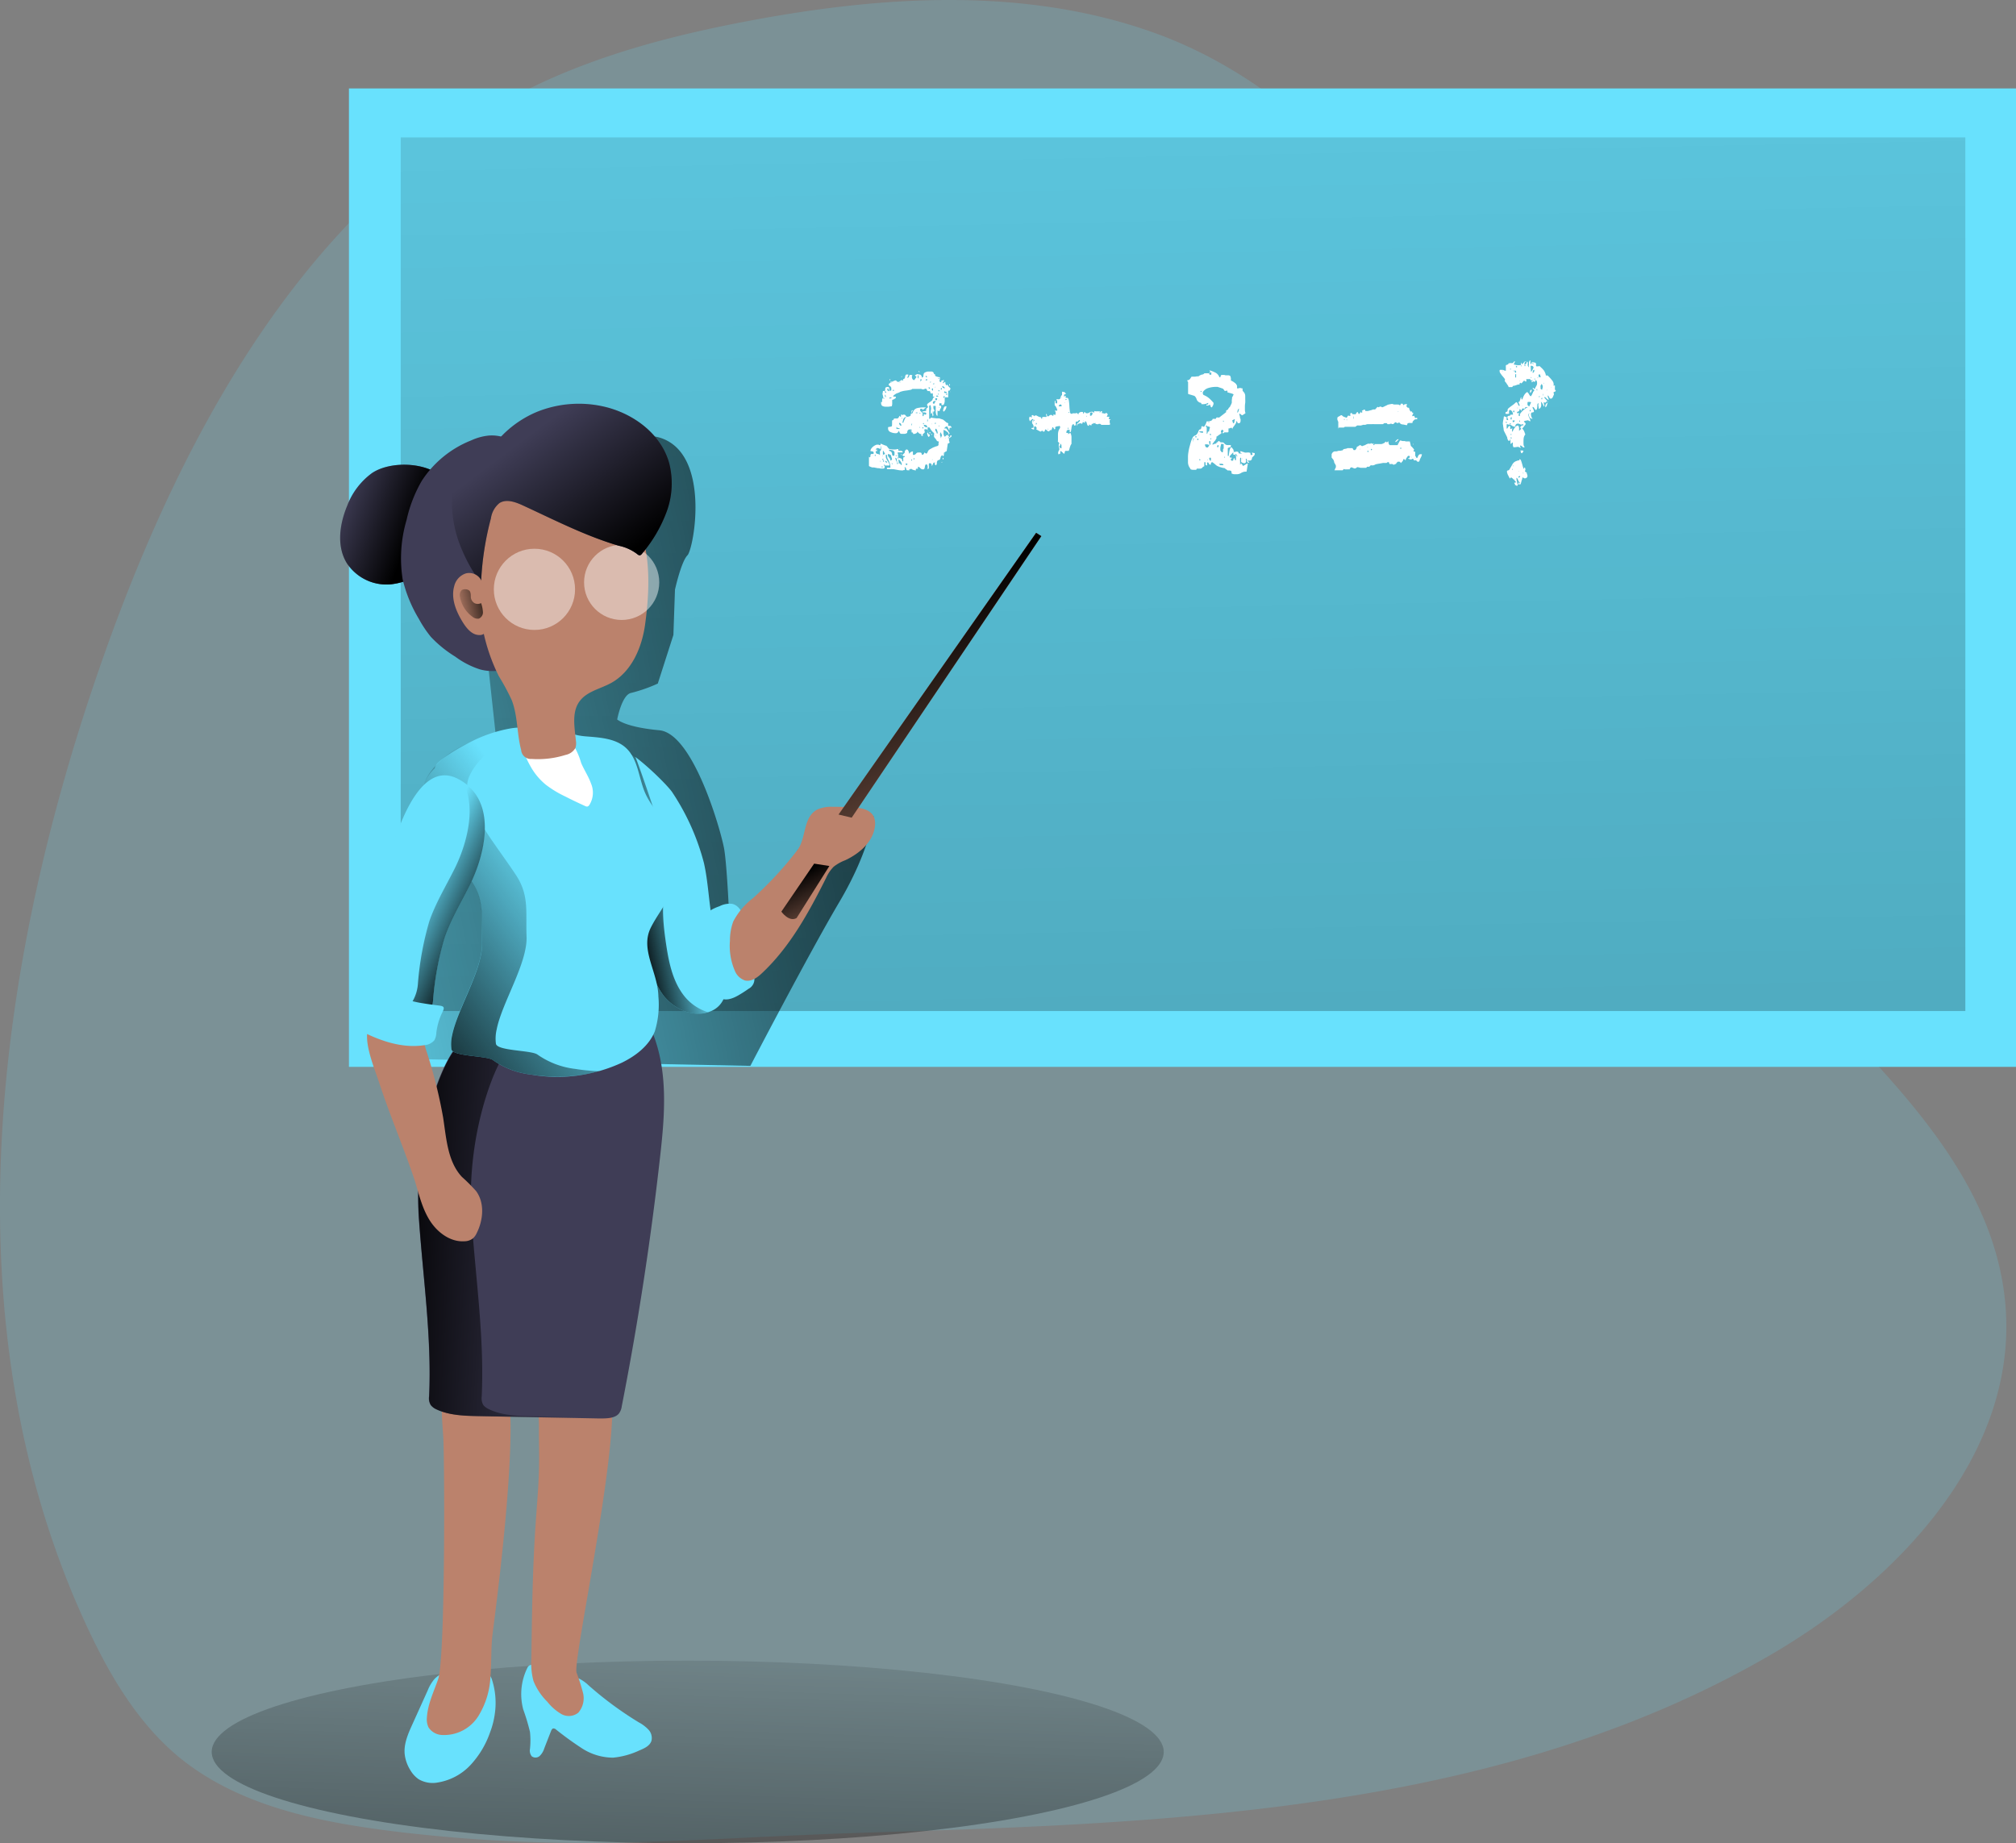 <svg viewBox="0 0 373.29 341.39" xmlns="http://www.w3.org/2000/svg" xmlns:xlink="http://www.w3.org/1999/xlink"><rect x="0" y="0" width="373.29" height="341.39" fill="#808080" stroke="none"/><linearGradient id="a" gradientUnits="userSpaceOnUse" x1="123.21" x2="128.41" y1="452.53" y2="291.2"><stop offset=".01"/><stop offset="1" stop-opacity="0"/></linearGradient><linearGradient id="b" gradientUnits="userSpaceOnUse" x1="222.73" x2="213.63" y1="294.65" y2="-171.11"><stop offset=".01"/><stop offset=".15" stop-opacity=".26"/><stop offset="1" stop-opacity="0"/></linearGradient><linearGradient id="c" x1="245.42" x2="55.31" xlink:href="#a" y1="122.25" y2="162.13"/><linearGradient id="d" x1="91.11" x2="128.15" xlink:href="#a" y1="228.78" y2="230.81"/><linearGradient id="e" x1="134.14" x2="139.79" xlink:href="#a" y1="194.49" y2="194.8"/><linearGradient id="f" x1="114.79" x2="131.92" xlink:href="#a" y1="193.99" y2="194.93"/><linearGradient id="g" x1="135.25" x2="147.84" xlink:href="#a" y1="167.8" y2="165.25"/><linearGradient id="h" x1="84.71" x2="125.99" xlink:href="#a" y1="195.82" y2="165.66"/><linearGradient id="i" x1="96.11" x2="82.74" xlink:href="#a" y1="101.56" y2="96.57"/><linearGradient id="j" x1="132.98" x2="115.63" xlink:href="#a" y1="108.66" y2="85.46"/><linearGradient id="k" x1="111.44" x2="104.03" xlink:href="#a" y1="114.32" y2="115.87"/><linearGradient id="l" x1="109.64" x2="96.71" xlink:href="#a" y1="175.51" y2="169.39"/><linearGradient id="m" x1="167.47" x2="198.4" xlink:href="#a" y1="112.35" y2="172.19"/><linearGradient id="n" x1="167.38" x2="174.79" xlink:href="#a" y1="165.19" y2="179.51"/><path d="m181.26 342.77c57.14-1.72 117-4.18 166.38-32.93 23.47-13.66 45.26-36.79 43.47-63.88-1.77-26.78-25-46.07-43.28-65.74a223.2 223.2 0 0 1 -53.78-102.06c-6.62-29.34-31.77-58.1-60-68.47-23.91-8.78-50.41-7.18-75.44-2.48-13.78 2.59-27.49 6.12-40.12 12.21-40.64 19.58-64.44 62.67-79.49 105.2-20.53 58-29.12 124.15-3.2 180 4.14 8.92 9.26 17.64 16.8 24 11.4 9.48 26.78 12.38 41.53 14.13 32.81 3.82 54.12 1.01 87.13.02z" fill="#68e1fd" opacity=".18" transform="translate(-19.71 -3.39)"/><ellipse cx="127.34" cy="324.47" fill="url(#a)" rx="88.14" ry="16.91"/><path d="m64.61 16.38h308.68v181.21h-308.68z" fill="#68e1fd"/><path d="m74.2 25.45h289.71v161.8h-289.71z" fill="url(#b)"/><g transform="translate(-19.71 -3.39)"><path d="m158.65 200.8s10.84-20.82 16.48-30.36 6.33-15.88 6.33-15.88l-14.08 6.24s-6 30.25-11.59 22.42-1-8.77-1-8.77-.43-10.62-1-13.87-5.68-21.36-12-21.94-7.8-2-7.8-2 .87-4.63 2.6-4.92a28.39 28.39 0 0 0 4.92-1.73l2.89-9 .29-8.39s1.15-5.2 2.31-6.36 4.33-18.43-4.77-21.68-18.87 15-18.87 15l-14.51 15.55 3 27.6a16.6 16.6 0 0 0 -12.42 12.29c-2.8 10.66-6.27 32.87-6.27 32.87l1.46 5.64.71 6z" fill="url(#c)"/><path d="m111.34 320.73a15.33 15.33 0 0 1 -.89 3.51 17.12 17.12 0 0 1 -3.58 6 10.63 10.63 0 0 1 -6.1 3.28 5.12 5.12 0 0 1 -3.55-.61 5.35 5.35 0 0 1 -1.57-1.74 7.1 7.1 0 0 1 -1-2.84c-.21-1.9.59-3.76 1.38-5.5l2.87-6.35a7.46 7.46 0 0 1 1.3-2.17 6.23 6.23 0 0 1 2.35-1.43 10 10 0 0 1 4.2-.83c1.54.08 3.39.77 4 2.25a14.08 14.08 0 0 1 .59 6.43z" fill="#68e1fd"/><path d="m117.4 312.21a11 11 0 0 0 -.81 7.77 38.21 38.21 0 0 1 1.25 4.16 14.6 14.6 0 0 1 0 3.17 1.7 1.7 0 0 0 .32 1.35 1.16 1.16 0 0 0 1.51-.08 3.35 3.35 0 0 0 .83-1.41l1.24-3.18c.08-.2.2-.44.41-.48a.69.69 0 0 1 .49.18 60.11 60.11 0 0 0 4.89 3.54 10.63 10.63 0 0 0 5.71 1.69 14.74 14.74 0 0 0 4.88-1.35c.91-.37 1.94-.85 2.22-1.79a2.26 2.26 0 0 0 -.57-2.06 6.94 6.94 0 0 0 -1.78-1.34 64.71 64.71 0 0 1 -9.28-6.84 7.17 7.17 0 0 0 -1.75-1.25 9.26 9.26 0 0 0 -2.63-.48 11.19 11.19 0 0 1 -4.8-1.78c-.53-.39-1.75-.58-2.13.18z" fill="#68e1fd"/><path d="m100.84 314.38c-.81 2.33-1.92 4.6-2.08 7.05a3.46 3.46 0 0 0 .31 1.91 3.15 3.15 0 0 0 2.46 1.38 7.49 7.49 0 0 0 6.71-3.43 15.17 15.17 0 0 0 2.29-7.48c.22-2.63.06-5.29.4-7.91 4.35-33.54 3.27-42.22 3-43.18-.51-2-2.79-2.88-4.81-3.2-2.19-.35-7.15-.32-7.46 2.28-.34 2.91 0 5.24.15 8.17.25 6.74.31 40.71-.97 44.41z" fill="#bb826c"/><path d="m119.52 275c-.06 3.45-.38 6.89-.61 10.33-.59 8.42-.7 16.88-.81 25.32a12.53 12.53 0 0 0 .39 4.07 11.25 11.25 0 0 0 2.56 3.84 9.35 9.35 0 0 0 2.6 2.28 2.81 2.81 0 0 0 3.14-.25 4.09 4.09 0 0 0 .87-3.68 36.47 36.47 0 0 0 -1.2-3.76c-.66-2.22 7.28-38.63 6.6-50.72a2.69 2.69 0 0 0 -.39-1.5c-.24-.31-2.16.17-2.5 0a12.28 12.28 0 0 0 -5.55-.81c-1.05.1-3.74.28-4.54 1.16-.94 1.05-.56 4.94-.58 6.33-.02 2.5.07 4.95.02 7.39z" fill="#bb826c"/><path d="m97.23 228.69c.77 11.11 2.42 22.21 1.92 33.31a2.38 2.38 0 0 0 .29 1.59 2.71 2.71 0 0 0 1 .78c2.36 1.15 5.24 1.23 8 1.29l22.25.44c1.33 0 2.9 0 3.64-.94a2.86 2.86 0 0 0 .51-1.33q4.49-22.92 7.08-46.05c.89-7.85 1.57-16-1.5-23.43-10.64 1.75-18.91.2-29.73-.51-3.83-.25-7.84 2.46-11.17 13.77a63 63 0 0 0 -2.29 21.08z" fill="#3f3d56"/><path d="m118.24 265.68 14.62.29a9.47 9.47 0 0 1 -2.13.15l-22.25-.44c-2.74-.05-5.63-.14-8-1.29a2.71 2.71 0 0 1 -1-.78 2.53 2.53 0 0 1 -.3-1.6c.51-11.11-1.19-22.21-1.91-33.32a63 63 0 0 1 2.33-21.06c3.33-11.31 7.34-14 11.17-13.77 2.33.15 4.54.35 6.68.54-2.83 1.25-5.64 4.93-8.09 13.23a62.78 62.78 0 0 0 -2.36 21.06c.72 11.11 2.42 22.21 1.91 33.32a2.52 2.52 0 0 0 .29 1.6 2.82 2.82 0 0 0 1.06.78c2.35 1.15 5.23 1.24 7.98 1.29z" fill="url(#d)"/><path d="m140.78 195.16c-1.95 0-3.87 0-5.79-.15 1.76-.13 3.58-.33 5.47-.64.11.26.22.53.32.79z" fill="url(#e)"/><path d="m135 195a107.65 107.65 0 0 1 -17.58-.61 6.46 6.46 0 0 1 3.07-.54c5.24.36 9.89.89 14.51 1.15z" fill="url(#f)"/><path d="m150.05 163.21c.81 3.57.89 7.26 1.58 10.85.8 4.12 2.41 8.13 2.38 12.33a5.54 5.54 0 0 1 -.25 1.86 4.36 4.36 0 0 1 -2.42 2.42c-3 1.32-6.7-.26-8.73-2.86s-2.77-6-3.27-9.22c-1.36-8.89-1.4-17.91-1.42-26.9 0-1.67-6.22-9.27-4.18-9.83s9.59 6.87 10.49 8.33a43.29 43.29 0 0 1 5.82 13.02z" fill="#68e1fd"/><path d="m150.83 190.86c-2.91.95-6.3-.6-8.22-3.05-2-2.6-2.77-6-3.27-9.22-1.36-8.88-1.4-17.92-1.41-26.9 0-1.67-6.23-9.27-4.19-9.84.74-.2 2.1.56 3.61 1.68 1 2.48 5.68 16.15 5.69 17.37 0 9-1.3 8.81.06 17.69.5 3.26 1.23 6.62 3.27 9.22a9 9 0 0 0 4.46 3.05z" fill="url(#g)"/><path d="m100.22 145.67a8 8 0 0 0 -2 2.91c-.71 2.12.16 4.44 1.21 6.42 2.14 4 5 7.58 7.54 11.41s1.83 6.85 2 11.41c.22 5-4.57 12.32-5.53 17.23a7.36 7.36 0 0 0 -.14 2.68c.25 1.34 6.62 1.17 7.7 2a15 15 0 0 0 7 2.67 28.39 28.39 0 0 0 16.87-2.2c2.57-1.26 5-3.12 6.08-5.78a16.73 16.73 0 0 0 .67-6.47c-.08-4.54-3.44-8.67-1.41-12.74 1.06-2.13 2.59-4 3.57-6.2a14.11 14.11 0 0 0 -.67-12.7c-1.19-2-2.89-3.74-3.86-5.88-1.28-2.8-1.32-6.3-3.54-8.43-1.84-1.78-4.63-2-7.18-2.2-3.32-.22-3-1-6.34-1.23-2.75-.18-5.36-.74-8.07-.25a26.17 26.17 0 0 0 -7.58 2.64c-1.09.58-6.32 3.32-6.32 4.71z" fill="#68e1fd"/><path d="m130.72 201.78a30.1 30.1 0 0 1 -12.71.62 15.12 15.12 0 0 1 -7-2.66c-1.08-.84-7.45-.67-7.7-2a7.36 7.36 0 0 1 .14-2.68c1-4.91 5.75-12.23 5.53-17.23-.19-4.56.46-7.59-2-11.42s-5.41-7.41-7.55-11.41c-1.06-2-1.93-4.31-1.2-6.43.37-1.12 2.31-5.08 8.31-7.62a36.54 36.54 0 0 1 7.59-2.64 17.55 17.55 0 0 1 4.8-.06c-1.4.5-2.77 1.11-4.14 1.68-6 2.55-7.94 6.5-8.33 7.63-.72 2.12.15 4.44 1.21 6.42 2.14 4 5 7.58 7.54 11.41s1.82 6.85 2 11.4c.21 5-4.57 12.32-5.53 17.24a7.35 7.35 0 0 0 -.14 2.68c.25 1.34 6.62 1.17 7.7 2a15.22 15.22 0 0 0 7 2.65 33.29 33.29 0 0 0 4.48.42z" fill="url(#h)"/><path d="m120.77 148.72a19.61 19.61 0 0 0 3.6 2.18c1.2.62 2.43 1.2 3.66 1.76a.72.72 0 0 0 .47.1.66.66 0 0 0 .33-.27 4.3 4.3 0 0 0 .31-4c-.47-1.32-1.27-2.5-1.82-3.79a14.18 14.18 0 0 0 -1.77-3.87 8.43 8.43 0 0 0 -2.79-1.9c-1.63-.82-5-2.38-6.18-.1-1 1.87.48 4.93 1.4 6.56a11.81 11.81 0 0 0 2.79 3.33z" fill="#fff"/><path d="m88.6 91a13.24 13.24 0 0 0 -4.6 6.05c-1.41 3.38-2 7.44-.11 10.58a8.78 8.78 0 0 0 7.93 4 11.43 11.43 0 0 0 8-4.26c2.72-3.29 5.61-11 2.48-14.9-2.88-3.58-10.19-3.83-13.7-1.47z" fill="#3f3d56"/><path d="m88.6 91a13.24 13.24 0 0 0 -4.6 6.05c-1.41 3.38-2 7.44-.11 10.58a8.78 8.78 0 0 0 7.93 4 11.43 11.43 0 0 0 8-4.26c2.72-3.29 5.61-11 2.48-14.9-2.88-3.58-10.19-3.83-13.7-1.47z" fill="url(#i)"/><path d="m110.3 84.05a10.17 10.17 0 0 0 -3.36.91 19.43 19.43 0 0 0 -9.12 7.46 25.47 25.47 0 0 0 -2.82 7.24 25.16 25.16 0 0 0 -.74 11 25.66 25.66 0 0 0 3 7.34 21.35 21.35 0 0 0 2.23 3.34 21.89 21.89 0 0 0 4.51 3.66 15.65 15.65 0 0 0 4.63 2.38c4.08 1.09 8.37-1 11.65-3.61a27.45 27.45 0 0 0 8-10.17 21.56 21.56 0 0 0 1.55-12.74 27.85 27.85 0 0 0 -1.85-5.6c-1.56-3.6-3.6-6.3-7.46-7.41-3.59-1.01-6.27-4.05-10.22-3.8z" fill="#3f3d56"/><path d="m139.15 119.11c-.6 4.29-2.53 8.73-6.33 10.8-2 1.08-4.46 1.54-5.79 3.36-1.49 2-.93 4.83-.68 7.33a2.83 2.83 0 0 1 -.1 1.33 2.7 2.7 0 0 1 -1.8 1.27 17.11 17.11 0 0 1 -6.32.75 1.78 1.78 0 0 1 -1.92-1.66c-.81-3-.61-6.31-1.75-9.24a42.4 42.4 0 0 0 -2.4-4.45 34.55 34.55 0 0 1 -3.51-12.88 79.84 79.84 0 0 1 -.33-13.3 12.2 12.2 0 0 1 .69-3.89 12.36 12.36 0 0 1 2.3-3.4 19.13 19.13 0 0 1 6.1-5.17 12.8 12.8 0 0 1 9.91 0 20.48 20.48 0 0 1 8 6.1c5.21 6.19 4.98 15.41 3.93 23.05z" fill="#bb826c"/></g><circle cx="98.96" cy="109.15" fill="#fff" opacity=".46" r="7.52"/><circle cx="115.11" cy="107.86" fill="#fff" opacity=".46" r="6.96"/><path d="m119.23 79.63a20.7 20.7 0 0 1 12.28-.94c5.43 1.24 10.54 5 12.09 10.39a15.15 15.15 0 0 1 -.42 9 25.87 25.87 0 0 1 -4.61 7.88.67.67 0 0 1 -.39.28c-.2 0-.37-.13-.52-.26a8.46 8.46 0 0 0 -3.4-1.52c-6.16-1.82-11.91-4.78-17.75-7.47-1.38-.63-3.05-1.24-4.33-.42a4.46 4.46 0 0 0 -1.57 2.83 55.21 55.21 0 0 0 -1.83 12 29.71 29.71 0 0 1 -4.23-8 21.88 21.88 0 0 1 -1.15-7.33c0-1.77 0-3.68 1.06-5.12s2.48-1 4-1.6c1.21-.51 1.75-2.25 2.48-3.25a19.52 19.52 0 0 1 8.29-6.47z" fill="#3f3d56" transform="translate(-19.71 -3.39)"/><path d="m119.23 79.63a20.7 20.7 0 0 1 12.28-.94c5.43 1.24 10.54 5 12.09 10.39a15.15 15.15 0 0 1 -.42 9 25.87 25.87 0 0 1 -4.61 7.88.67.67 0 0 1 -.39.28c-.2 0-.37-.13-.52-.26a8.46 8.46 0 0 0 -3.4-1.52c-6.16-1.82-11.91-4.78-17.75-7.47-1.38-.63-3.05-1.24-4.33-.42a4.46 4.46 0 0 0 -1.57 2.83 55.21 55.21 0 0 0 -1.83 12 29.71 29.71 0 0 1 -4.23-8 21.88 21.88 0 0 1 -1.15-7.33c0-1.77 0-3.68 1.06-5.12s2.48-1 4-1.6c1.21-.51 1.75-2.25 2.48-3.25a19.52 19.52 0 0 1 8.29-6.47z" fill="url(#j)" transform="translate(-19.71 -3.39)"/><path d="m106 109.58a3.26 3.26 0 0 0 -2.19 2.39c-.64 2.29.37 4.71 1.63 6.73.71 1.13 1.72 2.33 3.06 2.3a1.28 1.28 0 0 0 1-.39 2 2 0 0 0 .15-1.76 31.41 31.41 0 0 1 -.55-6.71 2.52 2.52 0 0 0 -3.1-2.56z" fill="#bb826c" transform="translate(-19.71 -3.39)"/><path d="m107.59 115.11a1.42 1.42 0 0 1 -.7-1.1c0-.4 0-.85-.21-1.16a1.06 1.06 0 0 0 -.77-.32 1.17 1.17 0 0 0 -.69.14 1.3 1.3 0 0 0 -.33 1.31 5.77 5.77 0 0 0 2.32 3.65 1.48 1.48 0 0 0 1.14.34 1.24 1.24 0 0 0 .77-1.33 5.87 5.87 0 0 0 -.33-1.55 1.4 1.4 0 0 1 -1.2.02z" fill="url(#k)" transform="translate(-19.71 -3.39)"/><path d="m96.55 222.15c.75 2.51 1.36 5.11 2.76 7.31s3.81 4 6.41 3.82a2.58 2.58 0 0 0 1.53-.51 2.89 2.89 0 0 0 .73-1c1.22-2.45 1.5-5.58-.11-7.78a32.63 32.63 0 0 0 -2.63-2.63c-2.66-2.86-2.88-7.13-3.48-11a89.9 89.9 0 0 0 -3.25-12.8 5.29 5.29 0 0 0 -1.36-2.56 5.42 5.42 0 0 0 -2.22-.93c-2.35-.59-6.61-2.94-7.18.31-.48 2.73 1.34 7 2.17 9.53 1.99 6.09 4.58 12.09 6.63 18.24z" fill="#bb826c" transform="translate(-19.71 -3.39)"/><path d="m154 171.21c.18-.05-.09-.26-.27-.21a9.07 9.07 0 0 0 -2.14.81 3 3 0 0 0 -1.42 1.73 4.28 4.28 0 0 0 .05 1.85l1.78 10.61a3.32 3.32 0 0 0 .89 2.08c1 .8 2.41.3 3.49-.32q1-.57 1.92-1.23a2 2 0 0 0 1-2.41 54.56 54.56 0 0 0 -1.68-10.33c-.38-1.27-1-2.69-2.33-3a4.12 4.12 0 0 0 -2.43.48" fill="#68e1fd" transform="translate(-19.71 -3.39)"/><path d="m159.1 169.76a13 13 0 0 0 -3.61 4.28 10.05 10.05 0 0 0 -.62 3.57 11.63 11.63 0 0 0 .92 5.61 3.09 3.09 0 0 0 1.87 1.76c1.18.28 2.31-.56 3.19-1.4 5.16-4.86 8.62-11.21 11.8-17.54a6.94 6.94 0 0 1 1.43-2.13 8.18 8.18 0 0 1 2.14-1.2c2.68-1.25 5.25-3.49 5.51-6.43a3.15 3.15 0 0 0 -.27-1.72c-.67-1.27-2.34-1.56-3.78-1.64-1.25-.07-2.52-.11-3.78-.1a6.21 6.21 0 0 0 -2.87.51c-2.67 1.41-2 5.26-3.65 7.47a65 65 0 0 1 -8.28 8.96z" fill="#bb826c" transform="translate(-19.71 -3.39)"/><path d="m92 161.42c-1.94 6.41-2.6 13.14-3 19.83a19.54 19.54 0 0 0 .52 7.36c.78 2.35 2.64 4.5 5.08 4.91a4.38 4.38 0 0 0 4.2-1.52 7.1 7.1 0 0 0 1.1-3.54 57.42 57.42 0 0 1 2.1-11.46c1.18-3.41 3.08-6.52 4.69-9.75 2.93-5.89 5.22-15.93-2.3-19.67-6.96-3.46-10.96 9.12-12.39 13.84z" fill="#68e1fd" transform="translate(-19.71 -3.39)"/><path d="m106.71 167.27c-1.61 3.23-3.5 6.33-4.68 9.75a56.57 56.57 0 0 0 -2.12 11.44 7.56 7.56 0 0 1 -1.1 3.54 4.39 4.39 0 0 1 -4.19 1.52 6.57 6.57 0 0 1 -4.56-3.65 5.56 5.56 0 0 0 1.74.62 4.39 4.39 0 0 0 4.2-1.49 7.44 7.44 0 0 0 1.1-3.54 56.67 56.67 0 0 1 2.11-11.46c1.18-3.41 3.08-6.52 4.69-9.75 2.23-4.47 4.08-11.36 1.53-16 6.28 4.04 4.08 13.41 1.28 19.02z" fill="url(#l)" transform="translate(-19.71 -3.39)"/><path d="m93.16 187.88a31.16 31.16 0 0 0 -3-1.23 8.7 8.7 0 0 0 -2.27-.32 1.22 1.22 0 0 0 -.6.09 1.31 1.31 0 0 0 -.49.55 10.57 10.57 0 0 0 -1.34 5.8 1.94 1.94 0 0 0 .23.93 2 2 0 0 0 .83.63c3.65 1.87 7.74 3.27 11.78 2.63a2.65 2.65 0 0 0 1.85-.92 3.32 3.32 0 0 0 .36-1.43 11.76 11.76 0 0 1 1.14-3.8c.51-1 .13-1.09-.82-1.21s-1.78-.22-2.66-.37a22.28 22.28 0 0 1 -5.01-1.35z" fill="#68e1fd" transform="translate(-19.71 -3.39)"/><path d="m155.27 150.86 36.58-52.18.97.61-35.12 52.15z" fill="#bb826c"/><path d="m155.27 150.86 36.58-52.18.97.61-35.12 52.15z" fill="url(#m)"/><path d="m170.46 163.34-6.07 8.89s1.41 2 2.82 1.19l6.07-9.64z" fill="url(#n)" transform="translate(-19.71 -3.39)"/><path d="m184.58 90a2.4 2.4 0 0 0 -.16-.9 6.73 6.73 0 0 0 -.38-.83 1.4 1.4 0 0 1 -.07-.42q0-.27-.24-.24v.32a.87.87 0 0 0 .1.42 4 4 0 0 0 .22.4c.09.13.17.26.25.4a.94.94 0 0 1 .11.45h-.82l-.2-.23a.09.09 0 0 0 0 .06v.06a.24.24 0 0 0 .07.18.24.24 0 0 1 .07.18.43.43 0 0 1 -.06.22.18.18 0 0 1 -.17.1h-.11-.37a1.2 1.2 0 0 1 -.34-.07h-.24l-.38-.07a2.79 2.79 0 0 0 -.38-.07h-.25a1.25 1.25 0 0 1 -.27-.09l-.26-.11s0 0-.09-.06a.09.09 0 0 1 0-.05v-1.65l.2.11a1.65 1.65 0 0 0 .07-.21.8.8 0 0 0 0-.21c.06-.14.12-.21.19-.23h.18.16c.05 0 .07-.07.07-.19a.25.25 0 0 0 -.2-.27l-.4-.07a.89.89 0 0 1 .13-.41 1.7 1.7 0 0 1 .33-.38 1.92 1.92 0 0 1 .42-.28.94.94 0 0 1 .43-.12h.17l.23.09h.17v.69a.56.56 0 0 1 -.3-.08.68.68 0 0 0 -.27-.07h-.09s0 .06-.1.1a.46.46 0 0 0 -.12.13v.11l.22-.11v.4l-.22-.12v.12c0 .19 0 .31.08.35a.51.51 0 0 0 .21.1l.26.06a.33.33 0 0 1 .21.23v-.8a.38.38 0 0 0 .2-.27 1 1 0 0 0 0-.34c0-.12 0-.24-.08-.37a.71.71 0 0 1 0-.35c0-.06.06-.07.14 0l.25.1.3.12a.64.64 0 0 0 .24.07.1.1 0 0 1 .07.06s.06.06.08.06 0-.16 0-.13a.87.87 0 0 0 .11.17l.21.28a.75.75 0 0 0 .27.22l.53.07a5.45 5.45 0 0 0 .55 0h.08a.18.18 0 0 0 .16-.06.26.26 0 0 1 .18 0h.07a.21.21 0 0 1 .07.15.32.32 0 0 0 0 .16s.1 0 .2 0a1.22 1.22 0 0 1 .27 0 .71.71 0 0 1 .22.07.24.24 0 0 1 .1.23h-.86c-.06 0-.09.05-.09.14l.09.17v.34c0 .25.14.38.31.41a.67.67 0 0 1 .37.16.54.54 0 0 1 .08.21.35.35 0 0 1 0 .21h.2v-.7l.26-.09v-.26a.05.05 0 0 0 .05 0 .09.09 0 0 0 .06 0l-.19.09c-.08 0-.13 0-.15 0l-.11-.1-.12-.1a2.07 2.07 0 0 0 .36-.31.44.44 0 0 0 .1-.49.21.21 0 0 1 .09.06s.08.06.1.06l-.22-.09a.2.2 0 0 0 .2-.13.21.21 0 0 1 .22-.12c.13 0 .24.1.33.32a.81.81 0 0 1 .07.5 1.29 1.29 0 0 1 .33-.33.74.74 0 0 1 .41-.13v.63s0 0 .05 0h.2a.71.71 0 0 0 .34-.24.44.44 0 0 1 .39-.19h.32a.5.5 0 0 1 .25.07s.06.07.07.17a.34.34 0 0 0 .05.17s0 0 0 0h.06a.31.31 0 0 0 .27-.14.48.48 0 0 0 .1-.31.4.4 0 0 0 .15.13c.09 0 .13.08.13.1h.14l.15-.14a.64.64 0 0 1 .08-.2l.12-.23a1.56 1.56 0 0 1 .41-.3l.44-.24.25-.1a2.93 2.93 0 0 0 .31-.12.85.85 0 0 0 .23-.06.36.36 0 0 0 .23-.2s0-.07 0-.2 0-.23.06-.31v-.11l-.18-.06a.37.37 0 0 1 -.16-.06l-.14-.22s-.07-.13-.2-.27a1 1 0 0 1 -.2-.27 1 1 0 0 1 0-.34c0-.19 0-.31 0-.34l-.21-.2c-.13-.12-.2-.19-.21-.23a1.83 1.83 0 0 1 -.2-.27 2.15 2.15 0 0 1 -.17-.27c-.08-.09-.13-.13-.16-.11a.56.56 0 0 1 -.24 0v.42h-.06a.05.05 0 0 1 -.05 0l-.13-.07a.41.41 0 0 0 -.16 0h-.08c-.08 0-.12 0-.12.11a1 1 0 0 0 0 .17.3.3 0 0 0 .07.17v.12l-.21.21-.22.21.12.23h-.06-.06-.14c-.06 0-.08 0-.08-.12a.24.24 0 0 1 0-.13l.07-.1a.41.41 0 0 1 -.26 0 .6.6 0 0 1 -.22-.12.66.66 0 0 1 -.19-.18 1.21 1.21 0 0 1 -.1-.16.41.41 0 0 1 -.25.34.94.94 0 0 1 -.43.12c-.09 0-.14 0-.14-.09a.2.2 0 0 0 -.06-.14l-.11-.06h-.11v-.09a.45.45 0 0 1 0-.14v-.06a.24.24 0 0 0 0-.07.72.72 0 0 0 0-.18 2.77 2.77 0 0 0 -.42 0 .46.46 0 0 0 -.34.28.62.62 0 0 1 -.05.18v.16a.81.81 0 0 1 -.5.19h-.55a.32.32 0 0 1 -.31-.17c-.06-.12-.11-.25-.17-.4a1.87 1.87 0 0 1 -.28.38.7.7 0 0 1 -.4.07 2.16 2.16 0 0 1 -.87-.21.67.67 0 0 1 -.46-.64v-.25s0 0 .11-.06h.14l.23-.05a.67.67 0 0 0 .2-.07.52.52 0 0 0 .05-.2 1.61 1.61 0 0 0 0-.25.91.91 0 0 0 0-.31 1 1 0 0 0 0-.32.42.42 0 0 0 .37-.37 1.21 1.21 0 0 0 .33 0 .77.77 0 0 0 .29 0c.1 0 .18-.09.26-.22a.76.76 0 0 0 .11-.29l.2.2a.14.14 0 0 0 .1-.21c-.05-.1 0-.18.13-.24a.1.1 0 0 0 .11.11h.1c.05 0 .08-.06.1-.06h.09a.38.38 0 0 1 .36.2.36.36 0 0 0 .32.2 1.44 1.44 0 0 0 .32-.07.45.45 0 0 0 .27-.19.44.44 0 0 1 0-.14l.06-.2h.11.11a.11.11 0 0 1 .12-.12v-.11a1.16 1.16 0 0 1 .82-.78 5.71 5.71 0 0 1 1.19-.13h.21.22a2.51 2.51 0 0 1 -.29.21l-.28.22h-.11v-.17h-.37a1.07 1.07 0 0 1 -.05.16 1.25 1.25 0 0 0 0 .18l.13.13.1.1a.24.24 0 0 0 .11 0l.12-.07a1.78 1.78 0 0 1 .34-.06 2 2 0 0 0 .34-.06.49.49 0 0 1 0-.31.47.47 0 0 1 .12-.18.53.53 0 0 1 .14-.12.12.12 0 0 0 .07-.1.7.7 0 0 0 -.08-.16.56.56 0 0 1 -.09-.15.22.22 0 0 0 0-.09.19.19 0 0 1 0-.08s.05-.1.14-.17a2.62 2.62 0 0 1 .32-.23l.32-.23a.49.49 0 0 0 .19-.2l.07-.18a1.67 1.67 0 0 1 .07-.19.26.26 0 0 0 .11-.08l.11-.11v-.06h-.26v-.35a.38.38 0 0 0 -.14-.33.07.07 0 0 1 0 .06s0 0 0 .05h-.09c-.15 0-.23-.06-.24-.2a.26.26 0 0 0 -.16-.25h-.28a.27.27 0 0 1 -.2-.21.31.31 0 0 0 -.2-.24.43.43 0 0 0 -.25.07.56.56 0 0 1 -.26.07h-.11a.85.85 0 0 0 -.23-.09 1 1 0 0 0 -.23 0h-1.41l-.1.07a.29.29 0 0 0 -.1.07c-.44.09-.8.15-1.09.18a4.55 4.55 0 0 0 -1 .24s-.05 0-.09.06l-.05.06h-.09l-.14.06a.37.37 0 0 1 -.16.06c-.08 0-.12 0-.12.05a1.88 1.88 0 0 0 -.37.23c-.15.11-.23.19-.23.23v.11h.3c.12 0 .18 0 .18.17a.19.19 0 0 1 -.1.16 2.11 2.11 0 0 1 -.22.14 1.22 1.22 0 0 1 -.24.11c-.08 0-.12.07-.12.1v.43a2.49 2.49 0 0 1 0 .32 3.22 3.22 0 0 1 -.07.36l-.58.08a3.89 3.89 0 0 1 -.53 0 1.24 1.24 0 0 1 -.64-.14c-.16-.09-.24-.3-.24-.62s.05 0 .09-.06l.11-.11a2 2 0 0 1 0-.3c0-.16.06-.26.07-.3l.12-.08v-.17a.89.89 0 0 0 -.06-.31 1.15 1.15 0 0 1 -.06-.37 1.71 1.71 0 0 0 .06-.26c0-.11 0-.18.06-.19h.17c.09 0 .14 0 .14-.06a.48.48 0 0 0 .07-.28.52.52 0 0 1 .07-.29.68.68 0 0 1 .26-.1.54.54 0 0 1 .25 0 .17.17 0 0 1 .14.14 1.89 1.89 0 0 1 .05.23.72.72 0 0 0 0 .21c0 .07.1.1.22.1s.14-.06.14-.2v-.22a.48.48 0 0 0 -.07-.27.64.64 0 0 0 -.17-.16.59.59 0 0 1 -.17-.13.23.23 0 0 1 -.07-.18c0-.06 0-.13.17-.21a2.78 2.78 0 0 1 .38-.25 3.89 3.89 0 0 1 .42-.19 1.25 1.25 0 0 1 .27-.09.26.26 0 0 1 .23.13.3.3 0 0 0 .26.13h.08a.09.09 0 0 0 .06 0 1.85 1.85 0 0 0 .24-.16l.21-.15s.1 0 .19 0a.7.7 0 0 1 .15.14v-.34a.29.29 0 0 0 .27-.12 1 1 0 0 0 .11-.3q0-.17.09-.3a.2.2 0 0 1 .21-.13h.19c.06 0 .1 0 .1.1a.7.7 0 0 1 -.09.23l-.11.22v.06a0 0 0 0 0 0 0 .3.3 0 0 0 .24-.09 1.74 1.74 0 0 0 .11-.18c0-.07 0-.13.07-.19a.12.12 0 0 1 .11-.08h.2l.23.09a.56.56 0 0 0 -.1.18 1 1 0 0 0 0 .19.61.61 0 0 0 .12.32.37.37 0 0 0 .3.19s.09-.09.22-.27a1.17 1.17 0 0 1 .24-.3l-.34-.31.31-.17a.51.51 0 0 1 .25-.06h.09v.06a.09.09 0 0 0 .06 0h.23a.73.73 0 0 1 .27.24.35.35 0 0 1 .07.33c.21 0 .31-.15.31-.32a1.13 1.13 0 0 1 .11-.48.85.85 0 0 1 .33-.2 1.35 1.35 0 0 1 .38-.11h.58a.54.54 0 0 1 .5.23.94.94 0 0 0 0 .1.52.52 0 0 1 .07.12l.12.06h.08v.23a.28.28 0 0 0 .16.14l.27.1.27.07h.18a1.36 1.36 0 0 1 0 .36.87.87 0 0 0 -.06.32c0 .15.09.23.28.23h.09l-.14-.2.28-.1a1.17 1.17 0 0 0 .28-.13v.12a.36.36 0 0 1 -.1.27.33.33 0 0 0 -.1.24 0 0 0 0 0 0 0h.06a.55.55 0 0 1 .16-.1.4.4 0 0 0 .15-.13h.12a1.12 1.12 0 0 0 0 .24 1.54 1.54 0 0 0 .07.24c.06.13.1.17.14.1s.1-.06.2 0 0 0 .1.12a.93.93 0 0 0 .1.16 2.23 2.23 0 0 0 .2.18c.09.09.14.15.14.19l-.06.14-.06.17s0 0-.1.07a.31.31 0 0 1 -.12 0q-.09 0-.09.12a1.6 1.6 0 0 1 0 .17v.19a4 4 0 0 0 0 .46v.13a.38.38 0 0 1 0 .16c-.1 0-.15 0-.17 0h-.06-.08a.49.49 0 0 0 -.2 0c-.08 0-.12.07-.13.23s0 .31 0 .49a1.93 1.93 0 0 1 -.12.5.33.33 0 0 1 -.34.23c-.11 0-.16-.05-.14-.13a1 1 0 0 0 0-.21h-.4v.45h.19c.1 0 .15 0 .15.11a1.16 1.16 0 0 1 0 .16.44.44 0 0 1 -.05.18.47.47 0 0 0 -.09.12l-.05.08a.44.44 0 0 0 -.06.17.37.37 0 0 1 -.06.17s-.07 0-.17 0a.47.47 0 0 0 -.2-.07s0 .16 0 .37 0 .33 0 .37a.33.33 0 0 1 0 .14c0 .05-.05.08-.07.08a.73.73 0 0 1 -.2-.38 2.07 2.07 0 0 1 -.06-.5c0-.17 0-.33 0-.48s0-.28 0-.4 0-.08-.11-.08h-.32s0 .14 0 .31a1.12 1.12 0 0 0 .06.31l.11.12v.22a.38.38 0 0 1 -.17.1c-.07 0-.12 0-.14 0a2 2 0 0 1 .14.76h-.2v-.54l-.28.2v-.31a1 1 0 0 1 0-.34.78.78 0 0 0 .05-.28v-.12a1.43 1.43 0 0 0 -.06-.31.81.81 0 0 1 0-.2l-.06-.06a.09.09 0 0 1 -.06 0l-.06.06a.1.1 0 0 0 -.11.11v2.35h.11a.77.77 0 0 0 .15-.1s.08-.08.08-.1h.09l.38.06.47.06h.39.2a2.45 2.45 0 0 0 .37.13l.31.1a3.37 3.37 0 0 1 .34.27 3.85 3.85 0 0 1 .34.3h.09l.11.06c.1.08.13.14.1.2a.84.84 0 0 0 0 .34h.37l-.14-.09a1.06 1.06 0 0 1 .24.16.34.34 0 0 1 .15.27h-.12a.19.19 0 0 0 -.13 0c-.1 0-.14.09-.14.21v.21h-.09l-.31-.65h-.09a.4.4 0 0 0 -.29.12.64.64 0 0 0 -.19.25.4.4 0 0 1 .17 0 .37.37 0 0 1 .17 0s.06 0 .13.13a1.94 1.94 0 0 1 .21.3c.08.11.15.22.21.32a.65.65 0 0 1 .1.19.71.71 0 0 1 -.15.1.38.38 0 0 0 -.16.12v.06.06a1.74 1.74 0 0 1 .16.18.59.59 0 0 0 .15.16.31.31 0 0 0 .12-.22c0-.1.06-.15.14-.15s0 0 0 0a.21.21 0 0 1 .09.05.09.09 0 0 1 0 .06.28.28 0 0 1 -.07.2l-.16.1a.42.42 0 0 0 -.15.11.26.26 0 0 0 -.08.19v.29l.06.17.06.17s-.06.1-.17.14l-.17.06-.2 1.33c0 .07-.07.13-.2.17a.35.35 0 0 0 -.25.28.71.71 0 0 0 -.08.33q0 .24-.24.21v-.2a1.14 1.14 0 0 0 -.27.21.88.88 0 0 0 -.1.22 1.74 1.74 0 0 1 -.05.22.51.51 0 0 1 -.14.23.33.33 0 0 1 -.12.06h-.11a.53.53 0 0 0 -.27.48.73.73 0 0 1 -.16.51 1.2 1.2 0 0 1 -.17-.16.32.32 0 0 1 -.08-.21v-.06s0 0 .07 0a.09.09 0 0 0 .07-.09h-.34l-.31.68c0-.09 0-.21-.07-.35a.25.25 0 0 0 -.27-.21c-.14 0-.21 0-.22.17a1.4 1.4 0 0 0 0 .35 1.38 1.38 0 0 1 0 .35c0 .12-.08.17-.21.17s0-.13 0-.29a1 1 0 0 0 -.05-.3c0-.15-.08-.23-.19-.23a.2.2 0 0 0 -.22.14 2.55 2.55 0 0 0 -.07.32 2.81 2.81 0 0 1 -.08.31.26.26 0 0 1 -.26.14.66.66 0 0 1 -.52-.24c-.15-.16-.26-.24-.36-.24a.09.09 0 0 0 -.06 0 1 1 0 0 1 0 .18c0 .1 0 .17-.07.18s-.07 0-.11 0h-.12a.09.09 0 0 0 -.08.06.68.68 0 0 0 0 .26 2.32 2.32 0 0 1 -.47-.1c-.21-.07-.34-.14-.38-.22l-.43.17.12.12h-.14-.12c-.17 0-.27 0-.31-.09a.44.44 0 0 1 -.08-.2l-.06-.2s-.1-.08-.23-.08a2.48 2.48 0 0 0 .06.27c0 .16 0 .25-.14.27a.27.27 0 0 0 -.13 0 .22.22 0 0 1 -.13.06 4.7 4.7 0 0 1 -.82-.07l-.85-.16h-.1a.22.22 0 0 0 -.1 0 1.35 1.35 0 0 0 -.4 0h-.39l-.16-.09a.19.19 0 0 1 -.1-.19zm-3.26-2.27s0 0 0 0 0 .07 0 .07.11-.1 0-.1zm.45-.14c-.06 0-.08 0-.08.12s0 .13.08.13.06 0 .06-.13-.02-.15-.06-.15zm1 1.44v-.11a.17.17 0 0 0 0-.13l-.1-.1zm.11.88h.31v-.11h-.31zm.31-2v-.12h-.11zm0 .45c-.06 0-.08 0-.08.11s0 .12.08.12.09 0 .09-.12-.06-.12-.12-.12zm0-.77h.11l.16-.07.16-.07s-.06 0-.1-.13a2 2 0 0 1 -.1-.18l-.06-.11-.06-.12h-.11zm.11 1.08c-.05 0-.08 0-.08.11s0 .12.08.12.09 0 .09-.12-.06-.12-.12-.12zm0-11.43h.14a.26.26 0 0 0 -.14-.23zm.29 11.54a1 1 0 0 0 .11.17l.11.15.19-.1a.64.64 0 0 0 -.12-.14c-.05-.06-.09-.09-.11-.09h-.14zm0-13a1.5 1.5 0 0 0 0 .2.2.2 0 0 0 .1.17c.07 0 .11-.07.11-.11s0 0 0 0 0-.09-.1-.12a.47.47 0 0 0 -.06-.14zm0 .94a.23.23 0 0 0 0 .09l.06.11h.11l-.11-.45a.21.21 0 0 0 -.09.14v.11zm.41-1.22a.28.28 0 0 0 .11.24.35.35 0 0 0 .25.1v-.06a.7.7 0 0 0 -.09-.23c-.06-.11-.09-.19-.11-.22s-.16.02-.16.17zm0 14.5c.06 0 .09 0 .09.14s0 .14-.09.14-.06 0-.06-.14.06-.14.06-.14zm.11-2.33a.46.46 0 0 0 .09.27l.18.24a1.06 1.06 0 0 1 .16.23.34.34 0 0 1 0 .28.5.5 0 0 0 .34-.2c0-.07 0-.21-.1-.41a2.6 2.6 0 0 0 -.1-.35.41.41 0 0 0 -.3-.19l-.27-.07zm.23-1a.36.36 0 0 0 0 .18.2.2 0 0 0 .1.07l.15.06a.31.31 0 0 1 .17.14.67.67 0 0 1 .13.41.26.26 0 0 0 .3.27h.06s0 0 0 0a.59.59 0 0 0 .09-.31c0-.17 0-.28 0-.34s-.14-.31-.41-.37a3.22 3.22 0 0 0 -.55-.1zm.06-13.05.2.08-.09.12c-.07 0-.11 0-.11-.12zm0 3.6.42-.11a.13.13 0 0 0 -.11-.1h-.14-.17zm.31-3.18c-.06 0-.09 0-.09.1s0 .1.09.1.08 0 .08-.1.02-.09-.04-.09zm.08 15.18a.26.26 0 0 0 .2.14v-.14zm.34-13.64s-.08 0-.08.11 0 .11.08.11.09 0 .09-.11.01-.1-.05-.1zm.37 12.59a.94.94 0 0 0 .12.47 2.35 2.35 0 0 1 .17.44s0 0 0 0l.06-.06a1.29 1.29 0 0 0 -.06-.2 1.36 1.36 0 0 1 0-.22c0-.08-.05-.16-.07-.26a.2.2 0 0 0 -.18-.16zm.29-.4s-.05-.06-.14-.06-.14 0-.12.06a.2.2 0 0 0 .14.06.12.12 0 0 0 .16-.05zm-.09-4.93h.57v-.14a1 1 0 0 1 -.34-.06.35.35 0 0 1 -.23-.23zm.2 6.24c-.06 0-.08 0-.08.12s0 .13.08.13.06 0 .06-.13.04-.11-.02-.11zm.09-1s-.06 0-.06.13 0 .13.06.13.08 0 .08-.13.01-.12-.07-.12zm.08.63a.05.05 0 0 0 0 0 2.07 2.07 0 0 1 .06.26v.2a.4.4 0 0 0 .13.06h.1s.16.16.13.2 0 .06.18.06a.93.93 0 0 0 0-.24 1.66 1.66 0 0 0 -.16-.33 1.7 1.7 0 0 0 -.21-.28.33.33 0 0 0 -.23-.12zm.11-7a.67.67 0 0 0 .12.36.34.34 0 0 0 .31.18.71.71 0 0 0 -.1-.37.36.36 0 0 0 -.29-.17zm.2-7.57s-.08 0-.08.07 0 .06.08 0 .12-.03.04-.07zm0 12.45h-.11v-.11zm.4-13.41h-.23l.11-.12zm-.14 14.26s0 0 0 .13 0 .13 0 .13-.09 0-.09-.13.1-.13.16-.13zm0-6.69s0 0 0 .13 0 .11 0 .09a.09.09 0 0 0 .06-.09.18.18 0 0 0 .03-.13zm.12.76c0 .1 0 .15.11.15h.12a2.46 2.46 0 0 1 .15-.42 3.74 3.74 0 0 0 .16-.38l.11-.1.14-.1h-.11a.4.4 0 0 0 -.37.2 3.4 3.4 0 0 0 -.17.34c.01.17-.03.28-.05.31zm.4 7.41s0 0 0 0 0 .07 0 0 .11 0 .11-.06.05.06-.02.06zm.25.31a.43.43 0 0 0 .14.34l.2-.2a.21.21 0 0 0 -.17-.13zm1-6.16q.09.06 0 .15s-.05 0-.05-.09.12-.07.16-.06zm.09-3.51s.08 0 .08.11 0 .11-.08.11-.06 0-.06-.11.13-.11.17-.11zm0 2.32s-.06 0-.06.14 0 .18.06.15 0-.07 0-.15a.17.17 0 0 0 .11-.14zm0 6.61s-.06 0-.06.1 0 .1.06.1.08 0 .08-.1.08-.1.03-.1zm.11-9.13c.06 0 .09 0 .09.1s0 .1-.09.1-.09 0-.09-.1.14-.1.2-.1zm.31 8.9s-.05 0-.05.12 0 .11.05.11.09 0 .09-.11.08-.12-.01-.12zm.37-8.36h.31v-.12h-.31zm.31-6.64a.53.53 0 0 0 .1.14l.1.12v-.63a.15.15 0 0 0 -.15.11.68.68 0 0 0 0 .23zm.2-1.19.23.23h-.03a.22.22 0 0 1 -.22-.12zm.34 7.91c0-.08 0-.12-.11-.12l-.12.12zm-.11 2.67v-.23l-.12.12zm.11-8.6a.66.66 0 0 0 .14-.17.31.31 0 0 0 .09-.17s0-.08-.11-.08h-.06-.06zm.23 8s0 0 0 0 0 .07 0 0 .06 0 .06 0 .09.03.05.03zm.11-2.41c-.05 0-.08 0-.08.11s0 .12.08.12.09 0 .09-.12.08-.08.02-.08zm.12 2.87c-.06 0-.09 0-.09.11s0 .11.09.11.08 0 .08-.11.08-.08.03-.08zm.19-2.76c-.17 0-.25.1-.25.29v.42c.13 0 .2 0 .2-.12a.86.86 0 0 1 .05-.27h.06.06a.09.09 0 0 0 0 .05v.06h.06.08.09c.19-.25.05-.4-.24-.4zm-.08 2c-.06 0-.09 0-.09.1s0 .1.09.1.06 0 .06-.1.09-.08.05-.08zm.06.31a.41.41 0 0 0 .19.36.85.85 0 0 0 .43.12c0-.21-.06-.34-.17-.39a1 1 0 0 0 -.34-.07zm.33-9.06c0 .18.07.26.2.26h.09a.7.7 0 0 0 -.09-.17.22.22 0 0 0 -.2-.09zm.29.6c-.19 0-.29.08-.29.23h.29zm0 7.83h.11a1 1 0 0 0 0-.24.93.93 0 0 0 -.08-.22zm0 2.27c0-.13.05-.2.17-.2a.49.49 0 0 0 .07.28q.06.12.27.06a.93.93 0 0 1 -.05.24.34.34 0 0 1 -.18.24.64.64 0 0 1 -.2-.31 1 1 0 0 1 -.08-.28zm.2-.63s0 0 0 .12 0 .11 0 .11-.06 0-.06-.11.02-.12.06-.12zm.08-3.85s0-.06 0-.06 0 0 0 .06 0 0 0 0 0 .03 0 0zm0-4.12a.68.68 0 0 0 0 .19c0 .06.07.1.17.1l.07-.07a.13.13 0 0 0 0-.07.21.21 0 0 0 -.17-.13zm.23 8.31s.08 0 .08.12 0 .11-.08.11-.09 0-.09-.11.03-.12.09-.12zm.11-9.36s-.06 0-.06.12 0 .12.06.08a.11.11 0 0 0 .06-.11q0-.09-.07-.09zm.26 9.68s0 0 0 .11 0 .11 0 .11-.12 0-.12-.11.04-.11.12-.11zm0-1.85s-.06 0-.06.05 0 .06.06 0 0 0 0-.06.03.01 0 .01zm0-6.35a.18.18 0 0 0 .2.2v-.4a.18.18 0 0 0 -.23.2zm0-2.69.08-.09h-.08zm.08 15.65s-.06 0-.06 0 0 .08.06.06.06 0 .06-.06-.02 0-.06 0zm.09-8q0 .09-.09 0s0 0 .07 0 .05-.06.02-.03zm0-.9s-.06 0-.06.11 0 .11.06.11a.11.11 0 1 0 0-.22zm.25-5.22a.29.29 0 0 0 -.25.17h.25zm-.25 3.57c0 .15.06.23.19.23s.08-.07.17-.21a1.14 1.14 0 0 1 .2-.25l-.11-.05h-.09-.08a.26.26 0 0 0 -.2.11.38.38 0 0 0 -.08.14zm.45-2.89s-.06 0-.06.06 0 .07.06 0 .06 0 .06 0-.02-.11-.06-.11zm0 6.64s-.06 0-.06.11 0 .11.06.11.08 0 .08-.11.03-.14-.08-.14zm0-4.29.11.12h.06a.17.17 0 0 0 .17-.16 1.26 1.26 0 0 0 0-.21h-.23c-.09 0-.13.06-.13.16zm0 5.48a.9.9 0 0 0 0 .15.93.93 0 0 0 .08.22l.09.08a.45.45 0 0 1 .07.24c0 .07.06.1.21.1a1.72 1.72 0 0 0 -.08-.48 1.65 1.65 0 0 0 -.2-.4.09.09 0 0 0 -.06 0s0 0-.08.06zm.11 1.22s0-.1 0-.1a.05.05 0 0 0 -.06.06s0 .05.07.05-.01-.01-.01-.04zm.09-7.24h.21a.21.21 0 0 0 .16-.1.35.35 0 0 0 -.23-.11h-.14zm.34-.59a.3.3 0 0 0 0 .14c0 .06.06.09.1.09v-.23zm.25-2.72c0-.06 0-.09-.14-.09s-.12 0-.08.09a.11.11 0 0 0 .1 0 .18.18 0 0 0 .12-.03zm-.22 2.29h.25a.15.15 0 0 0 -.1-.15l-.15-.07zm0 1.68h.11v-.12zm.11 1.3s-.06 0-.06 0 0 .07.06.07.08-.1 0-.1zm0 3.38s-.06 0-.06.07 0 .07.06.07a.05.05 0 0 0 .06-.06s-.02-.09-.06-.11zm.2 1.67a.63.63 0 0 0 .08.34.38.38 0 0 1 0 .34.51.51 0 0 0 .17-.25 1 1 0 0 0 .09-.26.53.53 0 0 0 -.09-.3.42.42 0 0 1 -.05-.3.47.47 0 0 0 -.2.4zm.23-8.59q-.09 0-.09.12c0 .09 0 .13.09.13s.11 0 .11-.13-.04-.15-.11-.15zm.14 13.67c.05 0 .05 0 0 .08s-.09 0-.09 0 .03-.13.09-.11zm.05-14a.27.27 0 0 0 .15.27 1.25 1.25 0 0 0 .31.1v-.06s0 0 0 0-.06-.21-.16-.22a1.69 1.69 0 0 0 -.3-.16zm.15 13.27s.08 0 .08.11 0 .12-.08.12-.09 0-.09-.12.03-.18.09-.18zm0-8.79c0-.21.1-.39.15-.55s.2-.25.47-.25a1.34 1.34 0 0 1 -.51 1l-.11-.12zm.08 3.68q0 .28 0 .6a1 1 0 0 0 .2.54.09.09 0 0 0 .06 0s.06 0 .12-.11.2-.14.2-.14a.38.38 0 0 1 .18 0c.11 0 .16 0 .16-.07v-.06s0 0 0 0a.05.05 0 0 0 0 0 .52.52 0 0 0 -.31-.53 1.77 1.77 0 0 0 -.61-.34zm0-6a.19.19 0 0 0 .17-.13.48.48 0 0 0 .06-.21h-.23zm.11 10.13a.07.07 0 0 0 -.08.08c0 .06 0 .09.08.09s.06 0 .06-.09.01-.13-.03-.13zm0-11.26a.19.19 0 0 0 .16.2h.3v-.22h-.11a.62.62 0 0 1 -.18-.05.35.35 0 0 1 -.14-.07.09.09 0 0 0 0 .06zm.23 8.59s-.06 0-.06 0 0 .06.06 0 .06 0 .06-.06-.02.01-.06.01zm.12-.79v.11l-.12-.11zm.11-7.49c-.06 0-.09 0-.09.11s0 .12.09.12.08 0 .08-.12-.02-.16-.07-.16zm.34 8.08s-.06 0-.06.1 0 .1.06.1.08 0 .08-.1-.02-.15-.08-.15zm.2-9.81c.05 0 .08 0 .08.11s0 .12-.08.12-.06 0-.06-.12.02-.16.06-.16zm.22 1.42s0 0 0 0-.05 0-.07 0 0-.06.07-.06.02-.03 0 .01z" fill="#fff" transform="translate(-19.71 -3.39)"/><path d="m215.69 87.1a.36.36 0 0 1 .09-.28.34.34 0 0 0 .08-.23 1.26 1.26 0 0 0 -.05-.33.79.79 0 0 1 -.06-.29v-.23a.4.4 0 0 1 .06-.13.59.59 0 0 0 .05-.12.76.76 0 0 0 -.11-.16c-.06-.07-.1-.1-.14-.1s0-.21 0-.4 0-.31 0-.37v-.65a2 2 0 0 1 .11-.65 1.08 1.08 0 0 1 .17-.34.57.57 0 0 0 .12-.37c0-.11-.08-.17-.23-.17l-.11.06h-.09-.06a.78.78 0 0 0 -.41.15.18.18 0 0 0 0 .17 1.13 1.13 0 0 1 0 .15s0 .07-.15.07-.07-.05-.14-.17-.14-.18-.18-.19h-.08c0 .09 0 .18-.07.28a1.45 1.45 0 0 1 -.1.25s0 0-.07 0a.15.15 0 0 0 -.13 0s-.06 0-.13.11-.11.11-.12.11h-.06-.06a.05.05 0 0 1 0 0 .65.65 0 0 1 -.25-.15c-.12-.11-.18-.17-.18-.19h-.06c-.09 0-.14.06-.15.19a.19.19 0 0 1 -.21.2h-.09a0 0 0 0 1 0 0s-.05 0-.1-.08-.08-.09-.1-.09a.26.26 0 0 0 -.14.09c-.06.06-.1.08-.14.08a1.3 1.3 0 0 1 -.34-.15l-.4-.22-.11-.11c.08 0 .11-.06.11-.17s-.09-.21-.28-.34c-.07 0-.13 0-.17.16a.69.69 0 0 0 -.06.21s0 0 .05.06 0 0 0 0v.06a.07.07 0 0 1 0 .06s-.05 0-.05.05a.52.52 0 0 1 -.24-.05l-.24-.12q0-.14.24-.12c.12 0 .18-.06.18-.19a.74.74 0 0 0 -.14-.48.58.58 0 0 1 -.14-.4 2 2 0 0 1 0-.21c0-.1.06-.15.16-.13v.37l.07-.08a.16.16 0 0 0 0-.09v-.08a1.58 1.58 0 0 0 0-.19.49.49 0 0 0 -.05-.18.9.9 0 0 0 -.32.17.48.48 0 0 0 -.21.28.66.66 0 0 1 -.16-.35.75.75 0 0 1 0-.36s0-.07.07-.11a.22.22 0 0 1 .13-.06l.17.17a.11.11 0 0 0 .08-.1v-.15a.33.33 0 0 1 0-.15s.08-.05.2-.05h.05l.06.08a.17.17 0 0 0 .11.06.12.12 0 0 0 .09 0 .24.24 0 0 0 .17-.09h.06a.68.68 0 0 1 .31.12l.34.17a1.3 1.3 0 0 1 .34.09s.05.06 0 .09a.36.36 0 0 1 0 .09s0 .05.11.07c0-.23.13-.34.37-.34a.42.42 0 0 1 .2 0 .35.35 0 0 0 .17 0h.06.05.06v-.09a.81.81 0 0 1 -.06-.2.49.49 0 0 0 -.05-.17v-.08s0 0 .05 0 0 0 .06 0a.54.54 0 0 1 .07.26c0 .11.06.17.16.17a.32.32 0 0 0 .27-.13.38.38 0 0 1 .32-.13.25.25 0 0 1 .23.09.23.23 0 0 0 .2.08.55.55 0 0 0 0-.17c0-.05 0-.08.11-.08h.06l.1.1s.08.07.1.07h-.12a.83.83 0 0 0 .17-.24 1.66 1.66 0 0 0 0-.24.92.92 0 0 0 0-.19s-.08-.09-.17-.13a.09.09 0 0 1 .09-.08h.16.16a.09.09 0 0 0 .07-.1.62.62 0 0 0 -.06-.19c0-.1-.08-.2-.13-.3a1.13 1.13 0 0 0 -.15-.27c-.06-.08-.11-.11-.14-.11v-.88a.2.2 0 0 1 .14.25.22.22 0 0 0 .11.26c.13 0 .2 0 .2-.15a.54.54 0 0 0 0-.29.74.74 0 0 0 -.17-.33h.11a.78.78 0 0 1 .22 0 .41.41 0 0 0 .18 0c.15 0 .26-.12.31-.34a.8.8 0 0 1 .26-.46v-.64a.3.3 0 0 0 .2.08s0 0 .08 0 .07-.05.09 0a.69.69 0 0 1 .21.15.43.43 0 0 1 .13.27.57.57 0 0 0 -.29.05s-.05.1-.05.24v.17l.25-.17s0 0 .06 0a.13.13 0 0 1 0 .07s0 .07 0 .14a1.31 1.31 0 0 0 0 .17h.13.15c.15 0 .25.21.3.52a9.87 9.87 0 0 1 .1 1 9 9 0 0 0 .1 1c0 .29.14.44.3.44s.15 0 .17-.09h.62a0 0 0 0 1 0 0l.09-.06h.11l.19.18a1.15 1.15 0 0 1 .15.19.28.28 0 0 1 .09-.41.72.72 0 0 1 .42-.16h.13.07s.07 0 .09.12a1 1 0 0 1 0 .19c.11 0 .17-.07.18-.14a.19.19 0 0 1 .13-.17.48.48 0 0 0 .42.25.72.72 0 0 0 .44-.14.74.74 0 0 1 .44-.14h.12.11l.06.14s.07 0 .11 0a.09.09 0 0 0 .06 0v-.31a.27.27 0 0 0 .22.08 2.15 2.15 0 0 0 .44 0 2 2 0 0 0 .44 0 .19.19 0 0 0 -.05.09.28.28 0 0 1 -.06.08v.06a.17.17 0 0 0 .18-.13q0-.12.27-.12a.3.3 0 0 1 0 .19.35.35 0 0 0 0 .2.93.93 0 0 1 .25 0 .71.71 0 0 0 .26.05c.09 0 .15 0 .17-.06s.06-.06.14-.06a.09.09 0 0 1 .06 0s0 .07 0 .09a0 0 0 0 0 0 0l.12.09s.08.06.08.08l-.08.17-.06.14-.06.15h.48a.35.35 0 0 1 -.05.2.31.31 0 0 0 -.06.19.43.43 0 0 0 .2.07.23.23 0 0 1 .17.1h-.1l-.1.08v.08s0 .13 0 .27.06.23.07.27v.16s-.06.06-.19.08h-.46-.51-.37-.05a.32.32 0 0 1 -.14-.11.22.22 0 0 0 -.15-.08h-.11a.33.33 0 0 1 -.14 0l-.1.07a.22.22 0 0 1 -.1 0h.07a.86.86 0 0 1 -.47-.11.71.71 0 0 0 -.35-.11v.11a.35.35 0 0 0 -.4.4l-.13-.12c-.07 0-.11-.08-.13-.08s-.07 0-.1.08a.54.54 0 0 1 -.07.12.25.25 0 0 1 -.27-.1 1.36 1.36 0 0 1 -.11-.28 2.11 2.11 0 0 0 -.1-.3.2.2 0 0 0 -.2-.14h-.07s0 0 0 0a.43.43 0 0 0 0 .14c0 .08.05.12.07.12h-.11a.43.43 0 0 1 -.17-.07.4.4 0 0 0 -.17-.08l-.17.43c0-.09-.08-.15-.13-.17a.48.48 0 0 0 -.18 0 .85.85 0 0 0 -.42.11.39.39 0 0 0 -.18.35l-.06-.06v-.06a.54.54 0 0 1 .24-.44 1.25 1.25 0 0 0 .36-.41s0-.06-.09-.11h-.08a.52.52 0 0 1 -.13.15l-.13.13h-.25a.2.2 0 0 0 -.11.17 1.93 1.93 0 0 0 0 .24.58.58 0 0 1 0 .23c0 .07-.09.1-.2.1s-.11 0-.11-.12 0-.11-.12-.11a.25.25 0 0 0 -.24.19 3.13 3.13 0 0 0 -.11.44c0 .16-.05.33-.07.49a.57.57 0 0 1 -.12.33.1.1 0 0 1 -.08 0 .09.09 0 0 1 -.06 0v-.42h-.08-.09-.05c-.19 0-.31.1-.34.2a1 1 0 0 0 -.06.37h.27c.08 0 .1.09 0 .24a.89.89 0 0 0 .24-.13c.07 0 .14-.1.21-.15a1.66 1.66 0 0 1 .23.78q0 .43 0 .84v.45a1.29 1.29 0 0 0 -.2.35 3.59 3.59 0 0 0 -.14.43l-.11.37q-.06.15-.09.15s-.1 0-.25 0h-.29c-.09 0-.15.1-.17.24a.41.41 0 0 1 -.14.3l-.34-.32a.54.54 0 0 0 -.34-.19v.43s-.11.13-.35.17a1.55 1.55 0 0 1 -.06-.39zm-4.45-6.49s0-.06 0-.06-.07 0-.07.06a.08.08 0 0 0 .07 0zm-.11.71h.11v-.18h-.11zm.39.7c.12 0 .17-.09.17-.28h-.17zm1.17-1.16.08.09h.06l-.06-.17zm1.16 1.87a.34.34 0 0 0 -.14.29.39.39 0 0 0 .11-.28zm1.9-4.22c0 .09 0 .14.1.14h.35c.06 0 .09-.05.09-.14a.21.21 0 0 0 -.11-.16.38.38 0 0 0 -.18-.07l-.2.2zm.11 7.51a.66.66 0 0 0 .12.27.3.3 0 0 0 .28.13c0-.11 0-.26 0-.45a.53.53 0 0 0 -.22-.43.81.81 0 0 0 0 .24c-.04.13-.1.22-.18.22zm.09-1h.05v-.02zm.34-8.08s0 0 0 .08 0 .11 0 .09a.05.05 0 0 0 .06-.06.15.15 0 0 0 -.06-.05zm.25-.8s.06 0 .06 0 0 0-.06 0zm.29 1.85h.08v-.06h-.08zm.17-.68c0 .09 0 .15.08.17l.2-.17zm.37.53s-.06 0-.06 0a.05.05 0 0 0 .06.06s0 0 0 0a0 0 0 0 0 0-.05zm.08 5.05a.18.18 0 0 0 .1-.14.71.71 0 0 0 0-.14h-.11zm.17-3.2s-.06 0-.06.08 0 .09.06.09.06 0 .06-.09-.02-.07-.06-.07zm.37 5.84s0 0 0 0 0 .06 0 .06.01-.01.01-.05zm2.33-4.34s-.06 0-.06 0 0 .08.06.08a.09.09 0 0 0 0-.07zm.59-.79s0 0 0 .1 0 .1 0 .1.06 0 .06-.1.03-.09-.06-.09zm.46 1.59s-.06 0-.06.1 0 .09.06.09 0 0 0-.09.03-.09 0-.09zm.17-1.9s0 .07 0 .17 0 .14.1.14a.32.32 0 0 0 .27-.17.62.62 0 0 0 .1-.31c0-.1-.07-.15-.2-.15h-.13a.4.4 0 0 0 -.12.07zm1 1.64s-.06 0-.06.1 0 .1.06.1.09 0 .09-.1-.07-.09-.13-.09zm1.7-.79.09-.09h-.09z" fill="#fff" transform="translate(-19.71 -3.39)"/><path d="m247.74 91.07a.46.46 0 0 0 0-.24.34.34 0 0 0 -.11-.24l-.26-.07h-.22-.12a.22.22 0 0 1 -.11-.1 1.41 1.41 0 0 1 -.26-.17l-.25-.19h-.19l-.32-.08-.31-.09a.3.3 0 0 1 -.17-.07 1.59 1.59 0 0 1 -.64-.37 4.88 4.88 0 0 0 -.58-.45h-.06c-.09 0-.16.07-.2.21l-.08.27q-.26-.06-.3-.21a.53.53 0 0 0 -.21-.27l-.06.06h-.06a.41.41 0 0 0 0 .26v.25a.34.34 0 0 1 -.15 0 .24.24 0 0 1 -.13-.1.34.34 0 0 1 0-.28c0-.1 0-.16-.12-.2h-.05a.05.05 0 0 1 0 0 .11.11 0 0 1 -.08 0v.76a.74.74 0 0 0 -.35.23.52.52 0 0 1 -.34.2h-.7a.27.27 0 0 1 -.05.13.23.23 0 0 1 -.07.09h-.19-.45a1.16 1.16 0 0 1 -.37-.09.79.79 0 0 1 -.1-.17.69.69 0 0 0 -.13-.2 1.87 1.87 0 0 1 -.27-.93c0-.34 0-.67 0-1a5.21 5.21 0 0 1 .07-.81 9.14 9.14 0 0 1 .2-1c.09-.33.18-.65.28-1a5.07 5.07 0 0 1 .33-.78.79.79 0 0 1 .43-.37.85.85 0 0 0 .42-.37s.09-.12.16-.29a2.56 2.56 0 0 1 .13-.31s0 0 .11-.14h.05s.06 0 .06 0a.4.4 0 0 0 .14-.13.36.36 0 0 0 .09-.12.1.1 0 0 0 0-.12.23.23 0 0 1 0-.11l.1-.1a.48.48 0 0 1 .12-.1l.05.16s.06 0 .15 0 .12 0 .19-.14a2.43 2.43 0 0 0 .18-.32 1.73 1.73 0 0 0 .14-.32.88.88 0 0 0 .06-.21h.3a2 2 0 0 0 .35-.06.6.6 0 0 0 .3-.14.38.38 0 0 0 .16-.27h.59a.41.41 0 0 1 .05-.11.48.48 0 0 1 .09-.14h.25a.55.55 0 0 0 .24 0l.62-.48.43-.33a1.28 1.28 0 0 1 .22-.16.56.56 0 0 0 0-.15c0-.07 0-.11 0-.13s.05-.06.14-.11l.2-.12a.27.27 0 0 0 .06-.11.27.27 0 0 1 .06-.11.64.64 0 0 1 .12-.15l.13-.11c0-.07.1-.21.19-.4l.15-.34s0-.07 0-.17a2.61 2.61 0 0 0 0-.31 3.06 3.06 0 0 1 .05-.32c0-.11 0-.17 0-.19a.24.24 0 0 1 .06-.11.31.31 0 0 0 .06-.12 1.12 1.12 0 0 0 .11-.22.85.85 0 0 0 .06-.17.09.09 0 0 1 -.06 0 .15.15 0 0 0 -.11-.06 2.79 2.79 0 0 0 -.48-.15l-.49-.13v-.31h-.24a1 1 0 0 1 -.24.06 1.52 1.52 0 0 1 -.18-.23l-.16-.2-.52-.18-.5-.16h-.34a4.87 4.87 0 0 0 -1.32.2 1.83 1.83 0 0 0 -1.06.77v.14a.5.5 0 0 0 .11.37l.51.25a4 4 0 0 1 .74.56c.22.21.43.44.62.66a.58.58 0 0 0 0 .1s0 .08 0 .1a1.26 1.26 0 0 1 -.14.37c-.1.19-.16.28-.2.28s-.16-.06-.2-.18a1.57 1.57 0 0 1 -.08-.33 1.31 1.31 0 0 1 -.71.17c0-.13 0-.19.17-.19a.15.15 0 0 0 .17-.17v-.15a2 2 0 0 1 -.47.2 1.85 1.85 0 0 1 -.5.06h-.28c0-.17-.06-.26-.17-.27a.53.53 0 0 1 -.31-.13.9.9 0 0 1 -.41-.52 1.44 1.44 0 0 0 -.33-.56.88.88 0 0 0 -.27-.12l-.42-.13-.39-.11c-.11 0-.17-.08-.17-.12v-2.18a.23.23 0 0 1 -.13-.14 1 1 0 0 1 0-.17.54.54 0 0 0 .47-.21l.3-.44h.25.39l.38-.06h.26l.15-.1a.36.36 0 0 1 .18-.1 1 1 0 0 1 .43-.14.55.55 0 0 0 .34-.23h1.05c0-.15 0-.24 0-.27s0-.11-.13-.24h.15a6 6 0 0 1 1 .41 1.45 1.45 0 0 1 .7.84h.08c.1 0 .15-.07.17-.22a.22.22 0 0 1 .23-.21h.08.09.23a1.19 1.19 0 0 1 .25.07h.5a.64.64 0 0 1 .28.06.25.25 0 0 1 .16.2 1.58 1.58 0 0 1 .07.34 2.71 2.71 0 0 1 0 .37 2.64 2.64 0 0 1 .67.39 1.15 1.15 0 0 1 .47.6 1.76 1.76 0 0 1 0 .23 1.49 1.49 0 0 0 0 .22.74.74 0 0 0 .28 0 .55.55 0 0 1 .26-.06h.06.05l.22.07h.15s0 .09 0 .2 0 .18 0 .2a1.37 1.37 0 0 0 .21.28 1 1 0 0 1 .18.27 1.2 1.2 0 0 1 .1.49v.56a5.31 5.31 0 0 1 0 .68 4.08 4.08 0 0 0 -.06.71v.61a1.85 1.85 0 0 0 .11.58 1.42 1.42 0 0 1 -.29.21l-.3.19s-.11 0-.26-.15a.86.86 0 0 0 -.28-.17.9.9 0 0 0 0 .15c0 .07 0 .15.05.24l.06.25a1.16 1.16 0 0 1 0 .16.27.27 0 0 0 .06.14.41.41 0 0 1 .05.11v.23a.82.82 0 0 1 -.07.37.28.28 0 0 1 -.27.14.24.24 0 0 1 -.27-.18c0-.13-.09-.19-.18-.19a.87.87 0 0 1 -.11.44l-.24.36c-.09.11-.17.23-.26.35a1 1 0 0 0 -.16.44.55.55 0 0 0 0-.2.76.76 0 0 0 -.09-.17h-.05a.39.39 0 0 0 -.23.06.58.58 0 0 1 -.31.06v.65s0 0-.09.07a.3.3 0 0 1 -.14 0 .56.56 0 0 1 -.26 0h-.25l-.2.17a.16.16 0 0 1 -.11 0 .17.17 0 0 1 -.06-.12.26.26 0 0 0 .08-.11.31.31 0 0 1 .09-.11v-.19c-.08 0-.13 0-.17-.14h-.06s0 0 0 0a.46.46 0 0 1 -.12.13.58.58 0 0 0 -.11.13v.11a.42.42 0 0 0 .06.14.81.81 0 0 1 .05.14 3.94 3.94 0 0 1 -.48.34l-.35.26a.89.89 0 0 1 -.19.11l.14.12-.28.53a1.57 1.57 0 0 0 -.28.33l-.26.35c0 .08.13.09.29 0a.86.86 0 0 1 .31-.1h.08a.19.19 0 0 0 .09-.13.44.44 0 0 1 .05-.13s0 0 .09 0h.11l.06-.2h.09a.22.22 0 0 1 .14 0s0 0 0 0a.38.38 0 0 0 .38.23 1.07 1.07 0 0 1 .41.06.44.44 0 0 0 .09.11l.11.11a.72.72 0 0 0 .55.22h.58a.39.39 0 0 0 0 .14v.12a.09.09 0 0 0 0 .06.85.85 0 0 1 -.28.12.89.89 0 0 0 -.29.13v1.33q0 .15.12.15s.06-.09.08-.27.05-.38.09-.59a2.75 2.75 0 0 1 .15-.55q.1-.24.3-.21l.34.48a1.2 1.2 0 0 0 0 .23.16.16 0 0 0 .17.14.41.41 0 0 0 .23-.06.3.3 0 0 1 .19 0c.14 0 .23 0 .27.1a.89.89 0 0 1 .13.24h.6a.45.45 0 0 1 -.2-.09.36.36 0 0 1 -.17-.14v-.06a.35.35 0 0 0 .06-.09s0-.06.05-.06a3 3 0 0 0 .4.15 2.17 2.17 0 0 1 .34.11 1.22 1.22 0 0 0 .38 0h.42s.05 0 .11.06h.14a.92.92 0 0 0 0 .22 1.08 1.08 0 0 0 .07.18s.1 0 .17 0a.54.54 0 0 1 .15-.08s0 0 0 0a.32.32 0 0 0 -.05-.16.4.4 0 0 1 -.06-.13v-.06h.14l.22.07h.15v.06a.56.56 0 0 1 -.18.48 1.77 1.77 0 0 0 -.33.34v.14a.45.45 0 0 1 -.17.3.42.42 0 0 1 -.24.07h-.24-.2l.32.31a.05.05 0 0 1 0 .07.14.14 0 0 1 -.1 0c-.13 0-.22 0-.25-.12a.61.61 0 0 1 -.07-.24 2 2 0 0 0 0-.24.15.15 0 0 0 -.17-.11s-.07.06 0 .2a1 1 0 0 1 0 .38.32.32 0 0 1 -.22.24c-.13 0-.35 0-.67-.23v-.76a.09.09 0 0 1 -.06 0l-.05-.06-.08.14a.79.79 0 0 0 0 .12 1.89 1.89 0 0 0 0 .51v.54h.06s0-.08.07-.14a.43.43 0 0 0 0-.14 1.6 1.6 0 0 1 .25.27.48.48 0 0 1 .12.3.22.22 0 0 1 -.06.18s-.06.1-.06.21 0 .1 0 .06v-.18a.85.85 0 0 1 .09-.24.17.17 0 0 1 .17-.12l.34-.2.22-.14c.15-.07.23-.09.23 0l-.23 1.44a1.69 1.69 0 0 0 -1 .24 1.48 1.48 0 0 1 -.86.24h-.47a1.61 1.61 0 0 1 -.46-.15zm-7.12-5.93h.06a2.36 2.36 0 0 1 0-.24.28.28 0 0 1 .17-.24h-.06v-.06h-.09-.06zm.54-1c-.07 0-.11 0-.11.13s0 .13.11.13.09 0 .09-.13-.03-.09-.09-.09zm.34.48c-.07 0-.11 0-.11.13s0 .13.11.13.12 0 .12-.13-.04-.09-.12-.09zm.15-.59h.11l-.11-.12zm.11-.63.37.12a1.36 1.36 0 0 0 .36 0c0-.13 0-.21-.11-.24a.75.75 0 0 0 -.28 0h-.19a.14.14 0 0 0 -.15.16zm.11 5c-.06 0-.08 0-.08.13s0 .13.08.13.09 0 .09-.13-.03-.04-.09-.04zm.23-12.62c-.06 0-.09 0-.09.1s0 .1.09.1.11 0 .11-.1-.04-.01-.11-.01zm.71 9.84a1 1 0 0 0 .1.44.32.32 0 0 0 .32.21h.06.06l.07-.09.18-.26v-.08a.09.09 0 0 0 0-.06l-.38-.1a2.59 2.59 0 0 0 -.41.03zm.34-3.12a.21.21 0 0 0 0 .09v.22.37s0 .25 0 .35v.22q.09 0 .09-.06a.26.26 0 0 0 .08-.17 1 1 0 0 1 .06-.2h.11l.11-.06v-.16a1.24 1.24 0 0 1 .08-.27c0-.14.07-.22.07-.24a.15.15 0 0 0 -.1-.15.79.79 0 0 0 -.22-.06.58.58 0 0 1 -.21-.07.21.21 0 0 1 -.1-.2s-.07.08-.1.17a.68.68 0 0 0 0 .2zm.2 6s0 0-.06 0-.1 0-.06 0 .05.09.07.09.05.07.05.01zm.25-7a.1.1 0 0 0 -.11.11v.12l.11-.12v-.01zm0-8.94a.21.21 0 0 0 .13.22.8.8 0 0 0 .27 0v-.43a.92.92 0 0 0 -.2.05.6.6 0 0 0 -.17.07zm0 15.83.11.2a.53.53 0 0 0 .15.17 1.11 1.11 0 0 0 .07-.13.34.34 0 0 0 0-.13v-.11a.3.3 0 0 0 0-.14c0-.06-.06-.09-.07-.09h-.06-.06c-.07 0-.11 0-.11.12v.05zm.11-2.55a.55.55 0 0 0 .13-.23 1.27 1.27 0 0 0 0-.22v-.18c0-.07-.05-.13-.15-.17l-.11.17zm.15-2.13c-.08 0-.12 0-.12.13s0 .13.12.13.08 0 .08-.13-.03-.03-.08-.03zm0 1.11a.26.26 0 0 0 .14-.26h-.14zm1.47 1a.23.23 0 0 0 -.23.14.91.91 0 0 0 0 .26c.13 0 .21 0 .24-.13a.77.77 0 0 0 -.01-.21zm.17 3.46a.24.24 0 0 0 .26.27h.48c0-.16-.09-.24-.27-.26zm.31-3.69c0 .17-.06.31-.08.42l-.06.32v.26.22a.6.6 0 0 1 .11.13 1.42 1.42 0 0 0 .18.22h.16a1.56 1.56 0 0 0 .05-.57s0-.05.06-.09h.06s0-.08 0-.16a1.36 1.36 0 0 0 0-.27 2.51 2.51 0 0 1 0-.27c0-.08 0-.14 0-.16zm.34-4.28a.26.26 0 0 0 .15.23v-.23zm.26 6.89.14-.14-.14-.11zm1-.22c0 .09 0 .14.07.15h.19a.45.45 0 0 1 .21.12.24.24 0 1 0 .21.19.31.31 0 0 1 .12-.17s0 0 .05 0a.16.16 0 0 0 .09 0v.25c0 .06.07.09.23.09 0-.13 0-.32 0-.56s-.11-.4-.26-.46h-.11-.14v-.45l-.6.65zm.51-6.55.12.34h.08.09a.23.23 0 0 1 0-.09.81.81 0 0 0 .05-.14l.09-.46c0-.07-.06-.06-.19 0a.53.53 0 0 1 -.29.15zm.51 5.87s0 0 0 .08 0 .09 0 .09.04-.11-.04-.11zm.15.17c-.08 0-.12 0-.12.11s0 .11.12.11.08 0 .08-.11-.07-.05-.12-.05zm.11.11c-.06 0-.09 0-.09.13s0 .13.09.13.06-.05.06-.13-.06-.07-.1-.07zm.08.37.15-.11h-.15zm.35-8.91s-.09.05-.13.13a1.59 1.59 0 0 0 -.12.27 2.56 2.56 0 0 0 -.05.27v.13s.08-.05.13-.13.08-.18.11-.27a1.31 1.31 0 0 0 .06-.27c.01-.02-.01-.07-.04-.07zm.53 9.39.12-.11h-.12z" fill="#fff" transform="translate(-19.71 -3.39)"/><path d="m267.06 89.91a.14.14 0 0 0 0-.06.11.11 0 0 1 0 0v-.06a1 1 0 0 0 0-.18.48.48 0 0 0 -.1-.19.58.58 0 0 0 -.1-.2.46.46 0 0 1 -.1-.17v-.08l-.07-.23a1.26 1.26 0 0 0 -.07-.17 1 1 0 0 0 -.16-.21 2.22 2.22 0 0 1 -.18-.24.27.27 0 0 1 0-.12v-.37a.26.26 0 0 1 0-.11.43.43 0 0 1 .08-.17 1.58 1.58 0 0 1 .14-.2s.05 0 .09-.06a.56.56 0 0 1 .29-.1h.3l.19-.05.18-.06h.34a.55.55 0 0 0 .19-.06.62.62 0 0 1 .18 0l.11-.12.12-.11a1.28 1.28 0 0 1 .3-.07 1.47 1.47 0 0 0 .29-.07l.17-.06a.57.57 0 0 1 .17 0h.71a.84.84 0 0 1 .12.18c.05.1.1.17.14.18h.25a.38.38 0 0 1 .09-.11.92.92 0 0 0 .11-.14.37.37 0 0 0 .06-.16l.05-.18.23-.12a1 1 0 0 0 .19-.12.33.33 0 0 1 .18-.1l.23.11.07.07s.05 0 .07 0a.24.24 0 0 0 .11 0l.12-.07.18-.06.18-.05a.47.47 0 0 1 .23-.14l.26-.12h.21a.51.51 0 0 0 .24 0h.06a.21.21 0 0 0 0-.09h.12s0 0 .11.09h.11.26s0 0 .1.07a.43.43 0 0 0 .15 0h1.14a1.14 1.14 0 0 0 .31-.1 2 2 0 0 0 .31-.16l.06-.08.06-.12s.05 0 .11.06.09.06.11.06h.12l.12-.12c.07 0 .1-.09.1-.11a0 0 0 0 0 0 0 0 0 0 0 1 0 0 2.23 2.23 0 0 0 0 .26 1 1 0 0 0 .06.25.26.26 0 0 0 .08.16c.06.07.09.1.11.1h1.45c0-.08.1-.2.18-.38a1.68 1.68 0 0 1 .19-.33.23.23 0 0 1 .08-.14h.15a1.32 1.32 0 0 0 .38.1h.33s.07 0 .17.07h.17.62a.27.27 0 0 0 0 .12.56.56 0 0 0 .05.08 2 2 0 0 0 .06.31 2.31 2.31 0 0 1 .06.31l.18.17c.11.1.16.16.16.18a2 2 0 0 1 .17.19 1.14 1.14 0 0 1 .11.17l-.14.23s.05.08.14.11l.2.06v.77c.08 0 .11.08.11.14l.08.11a.31.31 0 0 0 .07.12h.05.06a2.64 2.64 0 0 0 .11-.25l.12-.24.12-.14c.07 0 .11-.08.13-.08h.39a1.26 1.26 0 0 1 -.06.24c0 .12-.06.2-.08.24l-.12.24a.85.85 0 0 1 -.11.21.58.58 0 0 1 -.06.2 1.47 1.47 0 0 0 -.05.17.24.24 0 0 1 -.16.09.73.73 0 0 1 -.18 0s-.08-.06-.13-.12a.39.39 0 0 0 -.13-.13.7.7 0 0 0 -.21 0h-.21a.49.49 0 0 0 -.06-.17.05.05 0 0 0 0-.05l-.06-.06h-.14s-.05 0-.11.06l-.12.05h-.08a.63.63 0 0 1 -.21-.05.55.55 0 0 0 -.19-.06.1.1 0 0 1 -.11-.11.34.34 0 0 0 .14 0c.06 0 .1 0 .11-.07l.08-.13a.28.28 0 0 0 0-.12s0 0 0-.06l-.08-.06h-.25l-.16.22-.18.27-.06.11v.11l-.08.07a.27.27 0 0 0 0 .07 1.27 1.27 0 0 0 -.11-.15c-.06-.07-.11-.1-.14-.1h-.12a1.47 1.47 0 0 1 -.05.17.67.67 0 0 0 -.06.17 2.23 2.23 0 0 0 -.18.2.88.88 0 0 0 -.16.2.52.52 0 0 0 -.13-.15l-.13-.11h-.11-.06-.1-.07l-.11.11-.14.15-.06.11a.09.09 0 0 0 0 .06 0 0 0 0 1 0 0h-.11l-.17.08-.17.06a.57.57 0 0 1 -.13-.07.31.31 0 0 0 -.12-.07h-.23a.9.9 0 0 1 -.26 0 .36.36 0 0 1 -.05-.09l-.06-.11c0-.1 0-.15-.11-.15h-.12s-.05 0-.11.06l-.11.09a.63.63 0 0 0 -.19 0 .54.54 0 0 1 -.18 0h-.29l-.48.09-.48.08-.26.05a1 1 0 0 0 -.29.11.91.91 0 0 1 -.3.11.56.56 0 0 1 -.26 0h-.22l-.26.26h-.34s-.08 0-.13.08a.76.76 0 0 1 -.1.12h-.26-.27-.32a.64.64 0 0 1 -.2 0l-.25-.06-.26-.06h-.11a.83.83 0 0 1 -.17.13.46.46 0 0 1 -.17.1h-.11-.13l-.13-.07-.15-.06a.55.55 0 0 0 -.19-.06h-.11l-.06.06-.06.06-.07.12a.46.46 0 0 1 -.07.13.09.09 0 0 0 0 0s0 0 0 0h-.06a1.23 1.23 0 0 0 -.29 0h-.25-.28l-.12-.06s-.08 0-.14.09a.64.64 0 0 0 -.12.14h-1.53l.12-.25a2.17 2.17 0 0 1 .11-.26v.02a.06.06 0 0 1 0 0 .05.05 0 0 0 .03-.09zm.45-7.06a.71.71 0 0 0 0-.22c0-.1 0-.21 0-.34v-.35c0-.11 0-.2 0-.26a.31.31 0 0 0 0-.12c0-.07-.05-.14-.08-.22l-.09-.22a.54.54 0 0 1 0-.15.65.65 0 0 1 0-.18.37.37 0 0 1 .1-.18l.11-.06.12-.06a.56.56 0 0 0 .17-.1.51.51 0 0 1 .2-.1h.05.06l.23.2s.11.08.27.13a1.35 1.35 0 0 1 .32.13h.06.06a.84.84 0 0 1 .11-.2c.06-.09.09-.15.11-.17s.11 0 .21 0a.63.63 0 0 0 .22.07.45.45 0 0 0 0-.08.61.61 0 0 1 0-.14.64.64 0 0 1 0-.2c0-.1.08-.14.11-.14h.12s.06 0 .12.11.1.11.14.11a.05.05 0 0 0 0 0h.2.09a.24.24 0 0 0 .13 0 .2.2 0 0 1 .09 0 .84.84 0 0 0 .07-.16.6.6 0 0 1 .08-.13c.05 0 .08 0 .08-.11h.14a.3.3 0 0 1 .07.13l.07.13a.26.26 0 0 0 .09.14.6.6 0 0 1 .11-.14.64.64 0 0 0 .12-.15s0 0 .07-.1a.54.54 0 0 1 .07-.12.31.31 0 0 0 0 .12c0 .07.05.1.07.1h.06a0 0 0 0 0 0 0 .1.1 0 0 0 .11-.11v-.11c0-.06 0-.09-.11-.09a.83.83 0 0 1 .22-.14l.23-.11h.14a.33.33 0 0 1 .06.12.31.31 0 0 0 .06.13h.07a.1.1 0 0 0 .07 0h.31l.44-.12a1.89 1.89 0 0 0 .38-.11.4.4 0 0 1 .13-.06.34.34 0 0 0 .13 0h.25l.23-.24c.11-.13.19-.21.23-.25l.1.08a.33.33 0 0 0 .13 0l.11-.06a.27.27 0 0 1 .14-.06h.11l.12.06.11.06h.11l.17-.07.3-.15a2.09 2.09 0 0 0 .3-.14.66.66 0 0 0 .17-.1l.31-.07.4-.07h.23s0 0 .14.09h.11a1.7 1.7 0 0 0 .41 0 1.58 1.58 0 0 0 .41 0s0 0 .05.06l.07.06h.21a.31.31 0 0 0 .06-.13.43.43 0 0 0 0-.13.21.21 0 0 0 .09 0h.06.05.06a.09.09 0 0 1 .06 0h.05a.4.4 0 0 0 .06.13.4.4 0 0 1 .06.13h.11l.07-.09.07-.08h.46a.52.52 0 0 1 -.06.14.38.38 0 0 0 -.06.17v.08s0 .07.1.13l.13.13h.14c.08 0 .11 0 .11.08a1 1 0 0 0 .05.17 1.38 1.38 0 0 0 .07.2v.06a.12.12 0 0 0 .09 0 .26.26 0 0 0 0 .11l.05.11.23-.11a.38.38 0 0 0 0 .13 1.47 1.47 0 0 0 .1.13l.1.07.13.07s-.08.08-.13.2-.08.19-.1.22v.06a.09.09 0 0 0 0 .06h.06.14a.34.34 0 0 0 .14-.09l.2.48a.56.56 0 0 0 .13-.07.38.38 0 0 1 .13 0h.11v.26h-.24a.87.87 0 0 0 -.24.06l-.37.37a.66.66 0 0 1 0 .13.31.31 0 0 1 -.06.13h-.25c-.14 0-.2 0-.2 0a.59.59 0 0 0 -.21 0l-.19.07s0 0-.07.1a.34.34 0 0 0 0 .13l-.11.11h-.12a.27.27 0 0 0 -.11-.06c-.06 0-.1 0-.11 0a1.32 1.32 0 0 0 -.36-.07 1.35 1.35 0 0 1 -.35-.08.77.77 0 0 1 -.19-.15l-.18-.19-.07.07a.15.15 0 0 0 -.05.08h-.22l-.19-.09a.46.46 0 0 0 -.18-.06l-.34.34a0 0 0 0 1 0 0h-.06-.05a.25.25 0 0 1 -.12 0l-.11-.06h-.26l-.08.08h-.09-.21-.07s-.05 0-.1-.09-.09-.1-.13-.1h-.08-.12-.14a.33.33 0 0 0 -.18.1.43.43 0 0 1 -.19.09h-.82-.27-.44a3.13 3.13 0 0 0 -.44 0h-.27-.36a1.19 1.19 0 0 1 -.23 0l-.23.06a.24.24 0 0 0 -.11.06h-.12s-.08 0-.18 0h-.18a.4.4 0 0 1 -.17.07l-.2.05a1 1 0 0 1 -.34 0h-.34a.92.92 0 0 0 -.2.14.76.76 0 0 1 -.17.11h-.19-.34-.37-.27-.73a.26.26 0 0 0 -.12.07.3.3 0 0 1 -.11.07h-.24-.3-.25a.33.33 0 0 1 -.15 0zm1.05-1.73h.14v-.12h-.14zm.48.08h.12v-.08h-.16zm1.31-.71s0 0-.05.06a1.21 1.21 0 0 0 0 .2.92.92 0 0 0 0 .18s0 .06.05 0a.35.35 0 0 0 0-.22.6.6 0 0 0 0-.22zm1.16 6.16.11-.12h-.11zm1.31.37h.05s.07.06.09.06h.05.06.06v-.06-.06s0 0-.06-.05-.06 0-.06-.06h-.01a.64.64 0 0 0 -.1.13.24.24 0 0 0 -.08.02zm.14-.85c-.06 0-.09 0-.09 0s0 .08.09.06a0 0 0 0 0 .05 0 .08.08 0 0 0 -.01-.06zm.68.36q-.09 0-.09.12c0 .07 0 .11.09.11a.1.1 0 0 0 .11-.11c0-.08-.04-.12-.11-.12zm.48-.93a.1.1 0 0 0 -.11.11c0 .08 0 .11.11.11s.08 0 .08-.11-.02-.11-.08-.11zm4.59-.85-.24.25c-.12.13-.2.2-.24.2s0 0-.08.06a.09.09 0 0 1 -.06 0v-.06a.16.16 0 0 1 0-.08l.18-.19.19-.18h.22zm-.22.59v.12l-.12-.12zm.11-5.78s-.06 0-.06 0 0 .08.06.06a.05.05 0 0 0 .06-.06s-.02 0-.06 0zm.45 6.72s-.05 0-.05.13 0 .12.05.12a.11.11 0 0 0 .12-.12c0-.09-.04-.13-.12-.13zm.6-7.55s0 0 0 0-.07 0-.07 0a.07.07 0 0 0 .07.06s0-.02 0-.06zm1.08-.08s0 0 0 0-.06 0-.06-.07.02.03.06.07zm.34 9.42s0-.06 0-.06-.08 0-.08.06a.1.1 0 0 0 .08.05 0 0 0 0 0 0-.05zm.34-2.47v.11h-.09v-.11zm.37 2.69v-.11h-.09z" fill="#fff" transform="translate(-19.71 -3.39)"/><path d="m300.21 86.22h-.1-.1c-.05 0-.09 0-.12-.13a1.27 1.27 0 0 1 -.06-.28c0-.11 0-.21 0-.3v-.17a.31.31 0 0 0 -.22.14.23.23 0 0 1 -.21.11v-.79a.05.05 0 0 1 -.05 0 .09.09 0 0 1 -.06 0 .79.79 0 0 1 0 .12.31.31 0 0 0 0 .11h-.05s-.24-.03-.24-.03a.42.42 0 0 1 -.11-.21l-.09-.24a.51.51 0 0 1 0-.14l-.13-.26-.21-.42-.22-.43a1 1 0 0 1 -.1-.25 4 4 0 0 0 -.05-.43l-.06-.35c0-.13 0-.22-.05-.3v-.17a3.78 3.78 0 0 1 .08-.6 2.41 2.41 0 0 0 .08-.44 1.1 1.1 0 0 1 .06-.27s.05 0 .14.05l.17.07h.12.05a.22.22 0 0 1 0 .1.22.22 0 0 0 0 .1.2.2 0 0 0 0 .07.3.3 0 0 1 0 .1c0 .13 0 .2.07.21h.21a.55.55 0 0 0 -.06-.26.58.58 0 0 1 -.07-.21.24.24 0 0 1 0-.17.78.78 0 0 1 .26-.16c.13 0 .2 0 .2.09 0-.17.08-.27.2-.29h.37a1.1 1.1 0 0 0 -.15-.57.6.6 0 0 0 -.48-.31.45.45 0 0 0 -.1.37v.36a.93.93 0 0 0 -.24 0 1 1 0 0 1 -.27 0 .17.17 0 0 1 -.16-.07s0-.15.1-.3a.33.33 0 0 0 .23-.06.29.29 0 0 0 .07-.12.81.81 0 0 0 0-.16.45.45 0 0 1 .06-.2 1 1 0 0 1 .21-.21c.12-.1.26-.21.43-.33l.44-.32.25-.22a.24.24 0 0 1 .09-.08l.11-.09c.11 0 .21.07.29.28a1.43 1.43 0 0 0 .22.4s0 0 .07 0 .05-.06.07-.06a1.13 1.13 0 0 0 -.11-.34.86.86 0 0 1 -.12-.34c.14 0 .21 0 .23-.14a1.15 1.15 0 0 1 .11-.29.86.86 0 0 1 .06-.25.48.48 0 0 1 .08-.17h.06a1.48 1.48 0 0 0 0 .24.19.19 0 0 0 .19.16 3.37 3.37 0 0 1 .31-.76 1.82 1.82 0 0 1 .54-.6.26.26 0 0 1 .18.11.91.91 0 0 1 .18.27 3.16 3.16 0 0 0 .18.27.22.22 0 0 0 .17.11s.05 0 .09-.1a1.25 1.25 0 0 0 .15-.24c0-.09.09-.18.12-.26a.4.4 0 0 0 .06-.16v-.06a.31.31 0 0 0 .11-.09l.09-.08v-.09a.2.2 0 0 0 -.13-.2.27.27 0 0 1 -.15-.25c.13 0 .2 0 .21.08s.09.09.24.09a.45.45 0 0 1 .06-.24 2.25 2.25 0 0 1 .12-.21 2 2 0 0 0 .13-.25.82.82 0 0 0 .06-.35c0-.13 0-.26-.06-.37s-.11-.19-.28-.23a.24.24 0 0 1 .02.24.5.5 0 0 1 -.13.1s0 0-.07 0-.08-.07-.1-.07h-.11a.16.16 0 0 0 -.1.07c0 .05-.08.07-.1.07s-.12 0-.12-.11l.12-.09a.29.29 0 0 1 .08-.08.13.13 0 0 0 0-.06.14.14 0 0 1 0-.06h-.06s0 .05-.07.08a.29.29 0 0 0 -.1.07c-.1-.23-.22-.34-.38-.33a2 2 0 0 1 -.53 0 1.57 1.57 0 0 1 0 .27.33.33 0 0 1 0 .17.14.14 0 0 1 -.16 0 .23.23 0 0 1 -.14-.07c-.06-.05-.09-.09-.09-.13l-.48.54h-.11a.11.11 0 0 1 -.09-.09h-.05a.18.18 0 0 0 -.12.12.68.68 0 0 0 0 .19 1.57 1.57 0 0 0 -.62.13 2.37 2.37 0 0 1 -.65.15c0 .13-.08.21-.17.21h-.28-.18a.22.22 0 0 1 -.14 0 .77.77 0 0 0 -.14-.31l-.23-.34a2 2 0 0 0 -.22-.3.57.57 0 0 1 -.14-.21s.05 0 .05-.13v-.16a3 3 0 0 0 -.21-.3l-.33-.39c-.11-.14-.21-.29-.31-.43a.74.74 0 0 1 -.14-.38c0-.15 0-.23.1-.24h.32a.78.78 0 0 1 .39.08.68.68 0 0 0 .35.09v-.66a1.2 1.2 0 0 1 0-.28c0-.09.05-.13.09-.13a1.15 1.15 0 0 0 .28-.11c.06 0 .09-.07.1-.1a.28.28 0 0 0 0-.09s0 0 .09 0a.86.86 0 0 1 .34-.06 1.14 1.14 0 0 0 .37 0 1 1 0 0 0 .2-.22.2.2 0 0 1 .19-.09h.06l-.28.56a4.42 4.42 0 0 0 .61.13 2.47 2.47 0 0 0 .61 0c.07 0 .12 0 .12-.05a.59.59 0 0 0 0-.14.91.91 0 0 1 0-.17.14.14 0 0 1 .1-.12 1.19 1.19 0 0 0 0 .14.26.26 0 0 0 .1.15h.09a1.42 1.42 0 0 1 .18-.22.94.94 0 0 0 .19-.21l.13-.07a.2.2 0 0 1 .09 0s.11 0 .2 0a1 1 0 0 1 .2.15v.11a.66.66 0 0 1 0 .25.75.75 0 0 0 0 .26v.06l.05.07a.07.07 0 0 0 .06 0 .54.54 0 0 0 .1-.3v-.34a.82.82 0 0 1 .07-.28.34.34 0 0 1 .2-.19v.6l.05.06c0 .05.08.06.12 0a.51.51 0 0 0 .08-.21s0-.07 0-.08a0 0 0 0 1 0 0 .32.32 0 0 1 .15 0 1.77 1.77 0 0 1 .39.06c.16 0 .25.12.26.26v.05a.31.31 0 0 1 0 .12.24.24 0 0 0 0 .11v.06s0 .09.11.1h.2.14s.07-.05.15-.05a.5.5 0 0 1 .19.13l.32.3a2.86 2.86 0 0 1 .29.33.54.54 0 0 1 .13.18 1.83 1.83 0 0 1 .13.26 3.48 3.48 0 0 1 .13.34c0 .11 0 .18.07.2h.1.12c.05 0 .11 0 .19.12a8.27 8.27 0 0 1 .72.81 1.12 1.12 0 0 1 .24 1 .38.38 0 0 1 .26-.08 1.87 1.87 0 0 1 0 .27.54.54 0 0 1 0 .15.56.56 0 0 0 0 .12.59.59 0 0 0 0 .17.14.14 0 0 0 .08.14s.07 0 .07.08a.21.21 0 0 1 -.16.22.43.43 0 0 0 -.24.15v.06a.09.09 0 0 0 0 .06s0 0 .07.08a.29.29 0 0 1 0 .11c0 .12-.1.28-.19.5s-.22.33-.37.33a.27.27 0 0 1 -.22-.09 1.74 1.74 0 0 1 -.11-.18 1.24 1.24 0 0 0 -.1-.2.18.18 0 0 0 -.17-.1 1.25 1.25 0 0 0 .09.4c0 .07.08.19.14.36h-.06a.42.42 0 0 1 -.35-.2 1.48 1.48 0 0 0 -.3-.28.1.1 0 0 0 -.09 0l-.05.07a.24.24 0 0 0 .08.13l.19.21.18.22a.36.36 0 0 1 .09.12s-.06.07-.16.13-.15.12-.13.16l-.37-.06a1.66 1.66 0 0 0 .1.43c.07.19 0 .31-.07.37a.63.63 0 0 0 -.07-.22l-.16-.31a1.27 1.27 0 0 0 -.18-.27c-.07-.07-.11-.11-.13-.11a3.77 3.77 0 0 1 .06.59 1 1 0 0 1 -.1.44.56.56 0 0 1 -.35.3.1.1 0 0 0 0-.08 2.08 2.08 0 0 0 -.06-.42.7.7 0 0 1 0-.41v-.08a.07.07 0 0 0 0-.06h-.07a.51.51 0 0 0 -.15.31v.41a1.82 1.82 0 0 1 -.09.37.21.21 0 0 1 -.22.15 1.39 1.39 0 0 1 -.26-.35.34.34 0 0 0 -.31-.21.87.87 0 0 0 .13.41 1 1 0 0 1 .13.47s-.06.09-.16.11l-.36.07a1.21 1.21 0 0 0 -.35.13.32.32 0 0 0 -.16.31 1.82 1.82 0 0 0 .2.58 1.21 1.21 0 0 1 .17.58l-.17-.05a.42.42 0 0 1 -.14-.09.09.09 0 0 1 -.06 0l-.05-.06h-.12a.21.21 0 0 0 -.08.06.12.12 0 0 1 -.09 0 .13.13 0 0 1 -.07 0 .05.05 0 0 0 -.07 0l-.17.09h-.17a.31.31 0 0 0 .16.27.35.35 0 0 1 .15.32l-.34.46-.25.31c-.08.09-.12.14-.14.14a.45.45 0 0 1 -.15-.14.73.73 0 0 0 -.11-.14v-.12l.16-.15c.06-.07.1-.11.1-.13a.24.24 0 0 1 .28.06v-.29a.22.22 0 0 0 -.14 0s-.05 0-.09.06 0 0-.08 0a.62.62 0 0 1 -.34-.09.65.65 0 0 0 -.31-.08.45.45 0 0 0 -.48.56 1 1 0 0 1 -.66-.19.81.81 0 0 0 -.51-.2s0 0 0 0h-.06-.09s0 0-.08 0l-.08-.08h-.06s0 0-.08.06v.77a.18.18 0 0 0 .17-.09l.1-.17a.86.86 0 0 1 .1-.16.21.21 0 0 1 .14-.07.14.14 0 0 1 .15.09.64.64 0 0 1 0 .2.67.67 0 0 0 0 .2c0 .05.05.08.13.08a.28.28 0 0 1 .08-.06l.12-.05h.08a.68.68 0 0 0 -.07.17 1 1 0 0 0 0 .2.82.82 0 0 0 0 .14.09.09 0 0 0 .1.08 2.44 2.44 0 0 1 .38-.69c.2-.28.38-.42.56-.44a.2.2 0 0 1 .17.11 1.73 1.73 0 0 1 .08.27 1.19 1.19 0 0 1 0 .33 1 1 0 0 1 0 .28l.24-.21a.83.83 0 0 1 .27-.19.29.29 0 0 1 .22.12 1.7 1.7 0 0 1 .18.28 2.13 2.13 0 0 1 .14.35 1.54 1.54 0 0 0 .12.3 1.47 1.47 0 0 0 -.33.9 8.3 8.3 0 0 0 0 1 .45.45 0 0 0 .08.26 1 1 0 0 1 .1.26.52.52 0 0 1 -.44-.17.46.46 0 0 0 -.39-.18.41.41 0 0 1 0 .1v.1s.05 0 .09.09.06.09.06.11a0 0 0 0 1 0 0 .12.12 0 0 1 -.09 0 .57.57 0 0 1 -.2-.07l-.22-.1s-.54.08-.6.08zm-2.21-14.12s0-.06-.07-.06 0 0 0 .06 0 .05 0 .05.07-.01.07-.05zm.54 9.58h.23c0-.09-.11-.16-.26-.19zm1.93 11.58a.21.21 0 0 0 -.09 0s0 0-.08 0 0 0 0 0h-.06c0-.15 0-.25-.07-.28a.28.28 0 0 1 -.07-.2h.19c.08 0 .11-.08.1-.17l-.37-.4-.3-.27a.59.59 0 0 0 -.21-.12.32.32 0 0 0 -.14.11c-.06.06-.09.09-.09.11l-.31-.61a2 2 0 0 1 -.23-.66c0-.16.07-.24.2-.26a.32.32 0 0 0 .26-.17c.19-.32.38-.64.58-1a1.36 1.36 0 0 1 .86-.61s.05 0 .1-.06.08 0 .1 0a.27.27 0 0 1 .13 0c.05 0 .07.06.07.1a.61.61 0 0 1 0-.16.61.61 0 0 0 0-.16h.05q.18 0 .27.27c.07.18.13.38.19.59s.11.41.17.6.12.31.2.33c0-.15 0-.24.11-.28a.39.39 0 0 1 .11.28.25.25 0 0 1 0 .21.62.62 0 0 0 -.05.25.24.24 0 0 0 .1.1l.12.07s0 0 .09 0a.81.81 0 0 0 .06.33 1.6 1.6 0 0 1 .08.3.45.45 0 0 1 -.45.48.37.37 0 0 1 -.37-.2.54.54 0 0 0 -.16.27c0 .14-.09.29-.13.44a3.44 3.44 0 0 1 -.11.41c0 .12-.07.18-.11.18a.25.25 0 0 1 -.12 0 .11.11 0 0 1 -.08 0h-.06c-.15 0-.23 0-.25.15s-.08.16-.17.16zm-1.22-11.49a.2.2 0 0 1 0 .08.61.61 0 0 0 .05.12h.11s0 0 .06 0v-.05c0-.09-.09-.14-.22-.14h-.05s.04-.01.02-.01zm.09-9.93h.11v-.19h-.11zm.11 12.6s-.05 0 0 .09 0 .1.07.1.08 0 .07-.1a.09.09 0 0 0 -.17-.09zm0-3.35s0 0 0 0h.07c.08 0 .11-.11.1-.22s0-.19 0-.23a.23.23 0 0 0 -.2.31zm0 2.86h.11v-.2h-.11zm.28 6.27s-.05 0-.05.09 0 .12.05.08a.1.1 0 0 0 .06-.1s-.05-.07-.09-.07zm.09-8.65c.24 0 .36-.1.36-.31h-.39zm0 8.2.11-.09-.11-.11zm.08-10.3a1.37 1.37 0 0 0 0 .16.15.15 0 0 0 .1.13.21.21 0 0 0 .12-.16 1.37 1.37 0 0 0 0-.16zm.06-7.49s-.05.07 0 .13 0 .09.07.07.05 0 0-.1-.03-.08-.1-.08zm.31 20.28v-.11h-.11zm-.12-20.26a.58.58 0 0 1 .05.22c0 .12.06.18.15.2s.09-.08.09-.2-.1-.22-.29-.22zm.23.7c-.07 0-.11 0-.11.12s0 .12 0 .24 0 .2 0 .24h.17a.44.44 0 0 1 0-.14.49.49 0 0 1 0-.12.36.36 0 0 0 0-.11v-.11q.03-.16-.06-.16zm0-1.36a.3.3 0 0 0 .23.09v-.26c-.08-.04-.15.02-.23.13zm.12 20.66a2.48 2.48 0 0 0 .08.51 3.36 3.36 0 0 1 .09.54c.11 0 .19-.07.25-.2a.86.86 0 0 0 .09-.26.26.26 0 0 1 -.15-.14 1.21 1.21 0 0 0 -.07-.2 2 2 0 0 0 -.1-.21.34.34 0 0 0 -.19-.16zm.39-11.77c0 .15.11.22.2.22s0-.26.1-.44a3.31 3.31 0 0 1 .48-.55 3.77 3.77 0 0 1 .61-.48 1.07 1.07 0 0 1 .46-.2 1.35 1.35 0 0 1 -.26 0c-.13 0-.21 0-.23 0s-.09 0-.15.14a.89.89 0 0 1 -.13.17.24.24 0 0 1 -.11 0l-.12-.07c-.1 0-.18.08-.25.24s-.1.25-.1.27a.44.44 0 0 0 -.08-.2c-.06-.09-.1-.14-.14-.14s-.07-.11-.09-.11a.61.61 0 0 1 -.08.4.53.53 0 0 1 -.4.19v.12a.23.23 0 0 1 .1.14.43.43 0 0 1 0 .14.77.77 0 0 1 .09-.13s.07-.07.11-.07h.1a.43.43 0 0 1 -.06.24.43.43 0 0 0 -.05.16zm-.22-1.23h.08v-.11h-.08zm.51 12.56a.43.43 0 0 0 -.24.06c-.07 0-.09.11-.08.23.23-.02.34-.12.32-.27zm-.26-.82h.11l-.11-.08zm.17-9.47c-.06 0-.08 0-.08.1s0 .1.08.1.06 0 .06-.1-.02-.08-.06-.08zm0 11.4c-.06 0-.08.07-.07.14s0 .1.1.09.05 0 0-.12.04-.09 0-.09zm0-18.66.11-.09h-.11zm0 7.46s0 0 0 0 0 .06.05.06.05 0 0 0a.1.1 0 0 0 .01-.04zm.08 5.36h.12.14.18a.2.2 0 0 1 .19.14.87.87 0 0 0 -.13.19.52.52 0 0 1 -.18.18q-.09 0-.18-.21a.59.59 0 0 0 -.08-.28zm.2-15.83a1 1 0 0 0 0 .17.23.23 0 0 0 .07.14v-.31zm.06 7.06s-.06 0-.06 0 0 .07.06 0 .06 0 .06 0-.02.02-.06.02zm.12.48s0 0 0 .06 0 .06 0 .06a.1.1 0 0 0 .05-.07 0 0 0 0 0 -.05-.03zm.08 12.51h.26l-.17-.08zm.79-20.73a.4.4 0 0 0 -.42.48v.2a1.27 1.27 0 0 0 .3-.27.6.6 0 0 0 .12-.39zm-.36.65s-.06 0-.06.11 0 .12.06.12.11 0 .11-.12a.1.1 0 0 0 -.11-.08zm.48 7.35s0 .1.13.2.15.14.21.14l.34-.77-.21-.06h-.22-.19a.51.51 0 0 0 -.05.2 1.67 1.67 0 0 0 0 .19zm.25-7.15c-.05 0-.08 0-.07.1s0 .1.1.1.05 0 0-.1.01-.08-.03-.08zm0 9.1s0-.13.09-.28l.11-.23h.09s0 0 .08 0l.11.06a.43.43 0 0 0 -.07.21.43.43 0 0 0 0 .22 1.78 1.78 0 0 0 .08.34.6.6 0 0 0 .23.34h-.06a.53.53 0 0 1 -.48-.2.7.7 0 0 1 -.15-.44zm.14-.79a.08.08 0 0 0 .09.09h.11a1.16 1.16 0 0 0 0-.17c0-.08 0-.11-.1-.09s0 0-.06.07a.33.33 0 0 0 .03.12zm.4-3.91a.72.72 0 0 1 -.31.62.2.2 0 0 0 0-.11.27.27 0 0 1 0-.12.58.58 0 0 1 .06-.31c.01-.04.11-.06.28-.06zm-.14-3.35s.08 0 .14-.1a1.43 1.43 0 0 0 .16-.24c0-.1.09-.18.12-.26a.42.42 0 0 0 .06-.14.38.38 0 0 0 -.42-.34h-.12zm0 1.19h.11a.29.29 0 0 0 -.11-.2zm.23-2.81a.5.5 0 0 0 .25.29c-.04-.2-.12-.29-.25-.27zm.39 1.28a.25.25 0 0 0 -.25.21 1.34 1.34 0 0 0 -.06.36.33.33 0 0 0 .27-.23.61.61 0 0 0 .04-.32zm.06 1.62s-.06 0-.06.08 0 .09.06.09a.08.08 0 0 0 .09-.09c.04-.04-.03-.06-.09-.06zm.37 1.92a1.06 1.06 0 0 1 0 .19.16.16 0 0 0 .1.13v-.32zm.14-2.07h.12v-.08h-.12zm.23-.59a2 2 0 0 0 0 .34c0 .11.09.16.22.14h.17l-.15-.51zm.11 4s-.05 0-.05.1 0 .1.05.1a.12.12 0 0 0 .09-.13c0-.08-.03-.1-.09-.08zm.23-1.59a.53.53 0 0 0 .06.24.18.18 0 0 0 .19.13h.09a.59.59 0 0 1 .06-.33.72.72 0 0 0 0-.35.6.6 0 0 0 -.08-.2.45.45 0 0 1 -.09-.2 1.94 1.94 0 0 1 -.2.33.53.53 0 0 0 .02.37zm.31 1.87a.16.16 0 0 0 -.13.13.26.26 0 0 0 0 .16h.14zm.14-.82v.14a.55.55 0 0 0 0 .17v.09h.08zm.14-1.9s-.05 0-.05 0 0 .07.05.07.06 0 .06-.07-.02-.01-.06-.01zm.91 3.15s0 .05 0 .1-.09.09-.07.12a3 3 0 0 0 -.14.43 2.74 2.74 0 0 0 -.1.31c0 .1-.06.16-.07.2a.26.26 0 0 1 -.12.11l-.11.09a.09.09 0 0 1 0-.06v-.06a.92.92 0 0 1 .08-.42.73.73 0 0 1 .22-.24 1.2 1.2 0 0 0 .22-.23.71.71 0 0 0 .09-.36zm-.39-1.79h.11v-.11zm.9-.54s0 0 0 .07 0 .06 0 0a.09.09 0 0 0 .06-.08s-.02 0-.02 0z" fill="#fff" transform="translate(-19.71 -3.39)"/></svg>